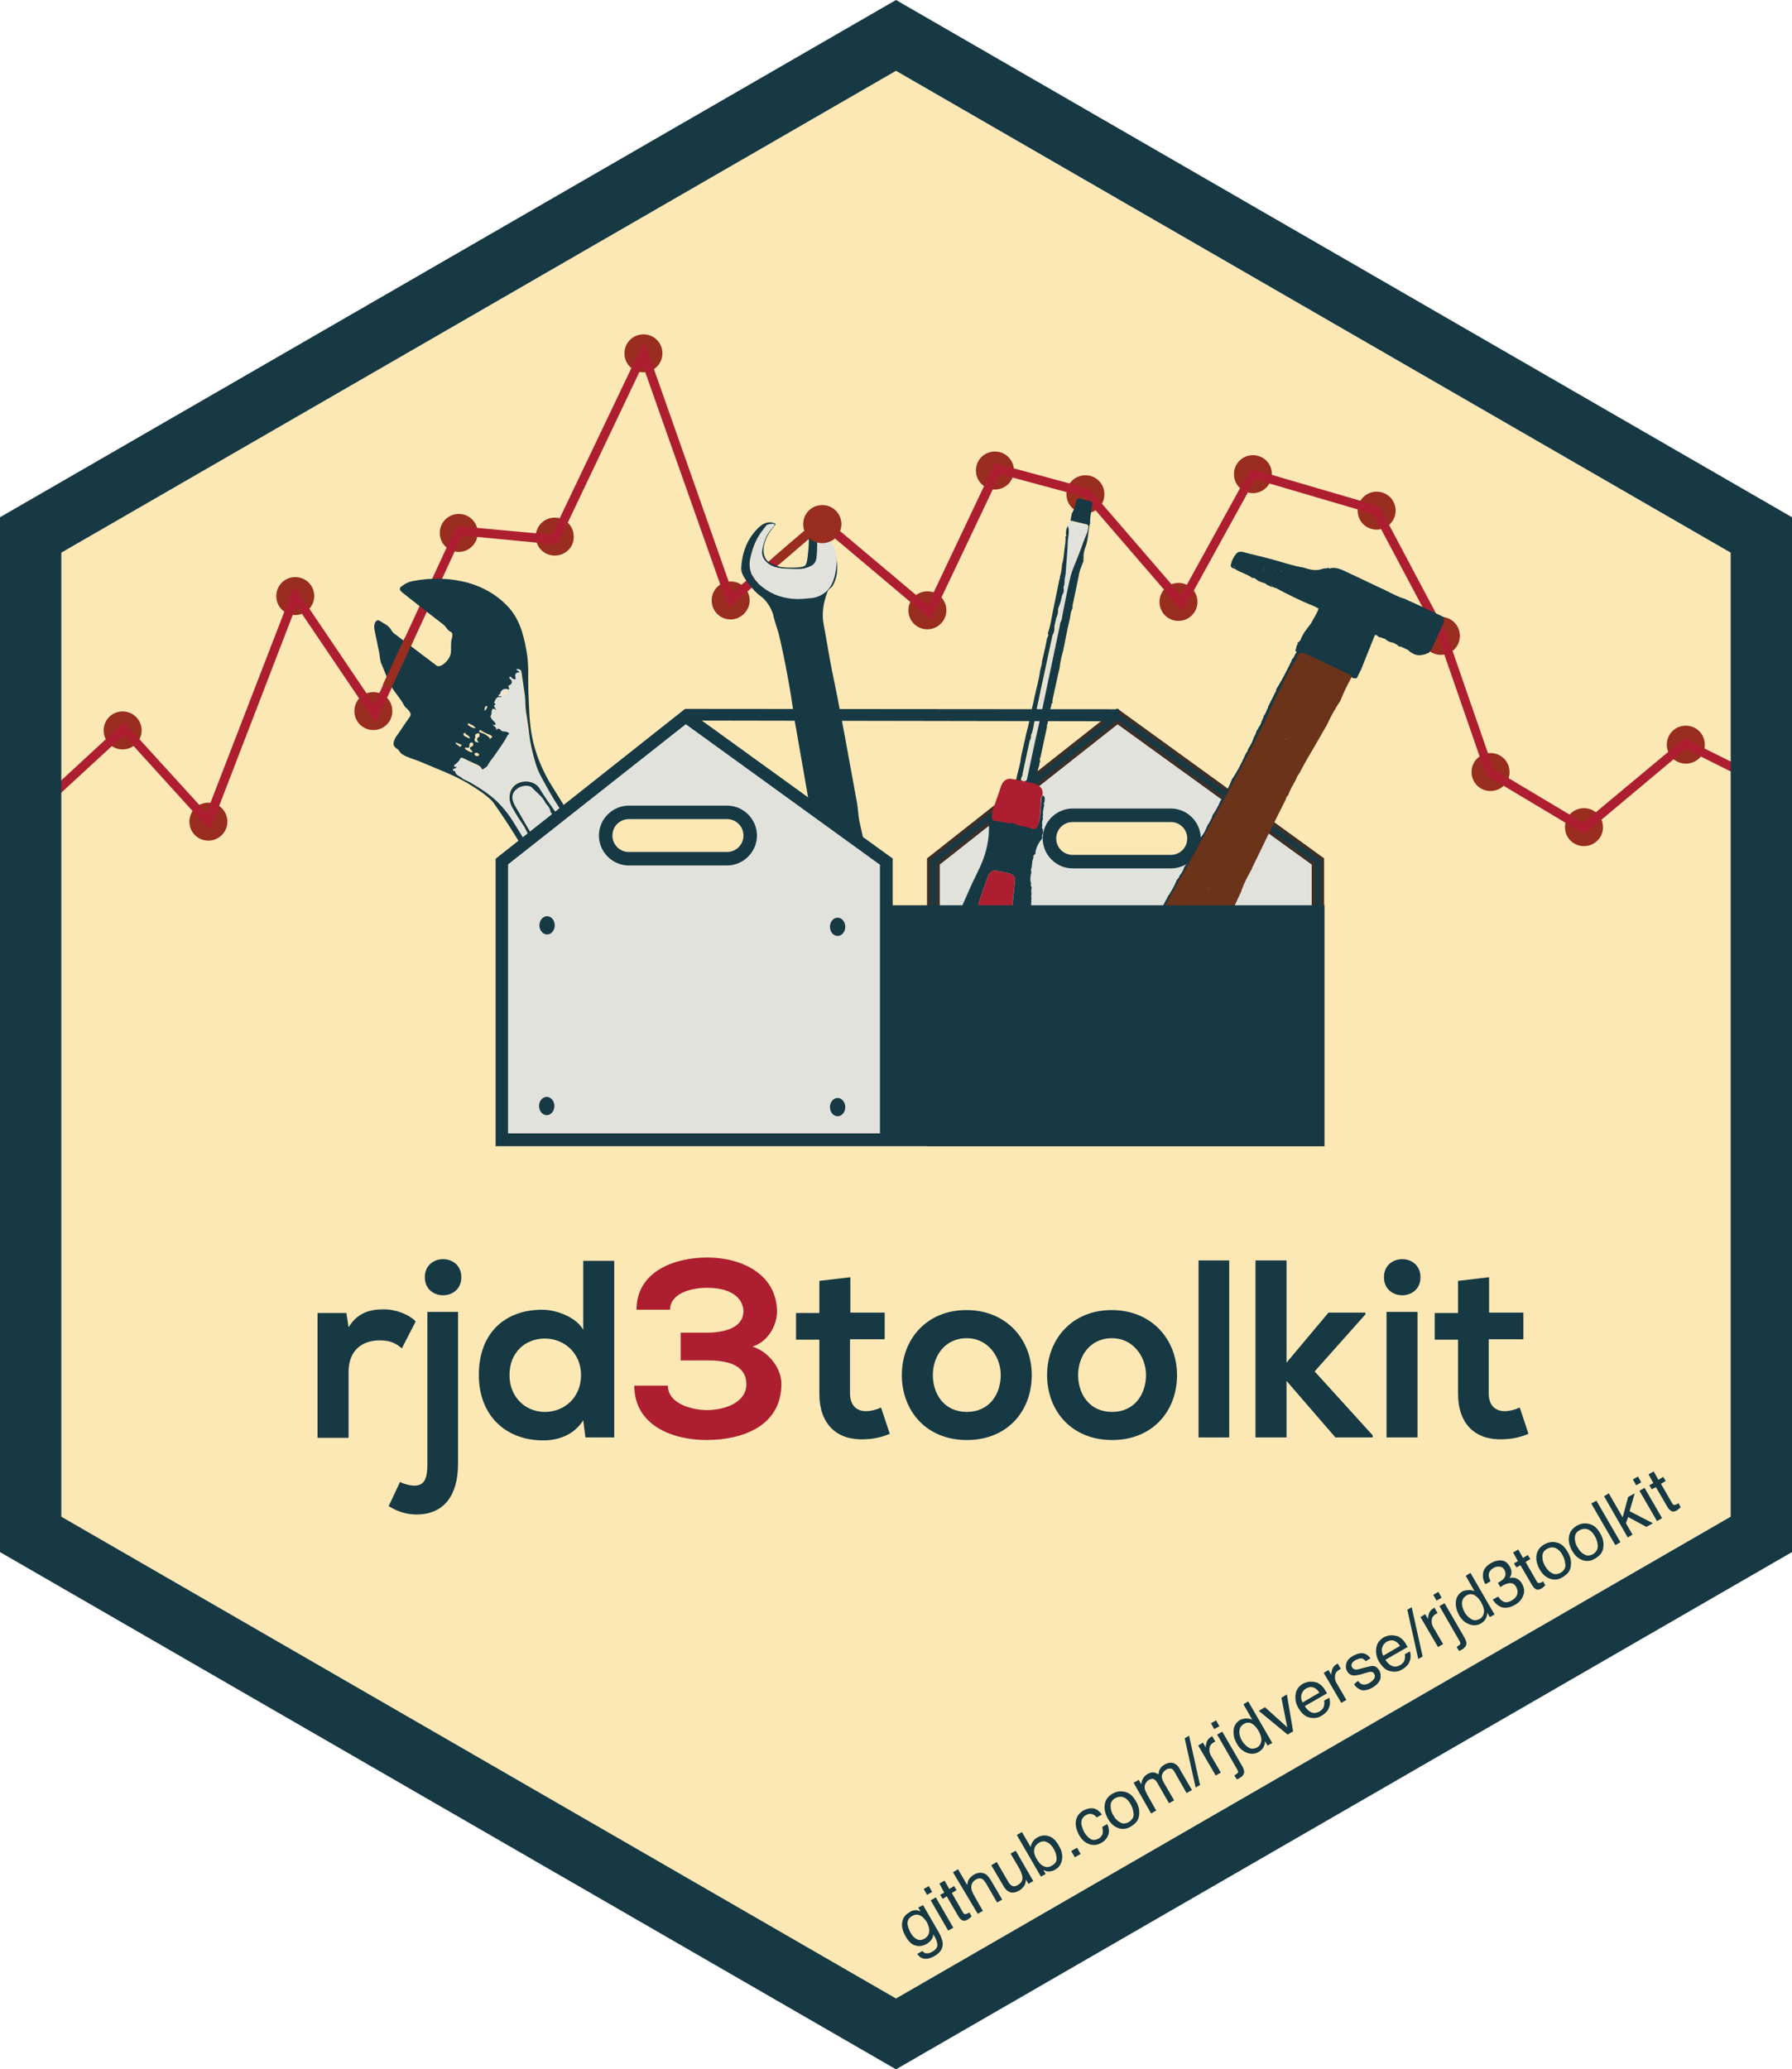 <?xml version="1.0" encoding="utf-8"?>
<!-- Generator: Adobe Illustrator 19.1.1, SVG Export Plug-In . SVG Version: 6.00 Build 0)  -->
<svg version="1.1" xmlns="http://www.w3.org/2000/svg" xmlns:xlink="http://www.w3.org/1999/xlink" x="0px" y="0px"
	 viewBox="0 0 491 566.9" style="enable-background:new 0 0 491 566.9;" xml:space="preserve">
<style type="text/css">
	.st0{fill:#FBE8B5;}
	.st1{fill:#173944;}
	.st2{fill:#AD1F30;}
	.st3{fill:#CDCCCC;}
	.st4{fill:#6B3319;}
	.st5{fill:#982D20;}
	.st6{fill:#E2E2DD;}
	.st7{fill:#173944;stroke:#3B3029;stroke-miterlimit:10;}
	.st8{display:none;}
	.st9{display:inline;}
	.st10{fill:#3B3029;}
	.st11{fill:#8D694A;}
	.st12{fill:#58595B;}
	.st13{fill:#ACB76A;}
	.st14{fill:#322E59;}
	.st15{fill:#F8E4A5;}
	.st16{fill:#B97B2B;}
	.st17{fill:#D5C4B2;}
	.st18{fill:#453E37;}
	.st19{fill:#FFFFFF;}
	.st20{fill:#D37A6E;}
</style>
<g id="Background">
	<polygon class="st0" points="245.5,547.6 16.8,415.5 16.8,151.4 245.5,19.4 474.2,151.4 474.2,415.5 	"/>
</g>
<g id="Curve">
	<g>
		<g>
			<g>
				<path class="st5" d="M37,200.1c0-1.9-1.5-3.4-3.4-3.4c-1.9,0-3.4,1.5-3.4,3.4c0,1.9,1.5,3.4,3.4,3.4
					C35.5,203.4,37,201.9,37,200.1"/>
				<path class="st5" d="M33.6,205.3c-2.9,0-5.2-2.3-5.2-5.2c0-2.9,2.3-5.2,5.2-5.2s5.2,2.3,5.2,5.2C38.8,203,36.5,205.3,33.6,205.3
					z M33.6,198.6c-0.8,0-1.5,0.7-1.5,1.5c0,0.8,0.7,1.5,1.5,1.5s1.5-0.7,1.5-1.5C35.1,199.3,34.4,198.6,33.6,198.6z"/>
			</g>
			<g>
				<path class="st5" d="M60.4,225.1c0-1.9-1.5-3.4-3.4-3.4s-3.4,1.5-3.4,3.4c0,1.9,1.5,3.4,3.4,3.4S60.4,227,60.4,225.1"/>
				<path class="st5" d="M57.1,230.3c-2.9,0-5.2-2.3-5.2-5.2c0-2.9,2.3-5.2,5.2-5.2c2.9,0,5.2,2.3,5.2,5.2
					C62.3,228,59.9,230.3,57.1,230.3z M57.1,223.6c-0.8,0-1.5,0.7-1.5,1.5c0,0.8,0.7,1.5,1.5,1.5c0.8,0,1.5-0.7,1.5-1.5
					C58.5,224.3,57.9,223.6,57.1,223.6z"/>
			</g>
			<g>
				<path class="st5" d="M84.3,163.2c0-1.9-1.5-3.4-3.4-3.4c-1.9,0-3.4,1.5-3.4,3.4c0,1.9,1.5,3.4,3.4,3.4
					C82.8,166.6,84.3,165.1,84.3,163.2"/>
				<path class="st5" d="M80.9,168.5c-2.9,0-5.2-2.3-5.2-5.2c0-2.9,2.3-5.2,5.2-5.2c2.9,0,5.2,2.3,5.2,5.2
					C86.1,166.1,83.8,168.5,80.9,168.5z M80.9,161.8c-0.8,0-1.5,0.7-1.5,1.5c0,0.8,0.7,1.5,1.5,1.5c0.8,0,1.5-0.7,1.5-1.5
					C82.4,162.4,81.7,161.8,80.9,161.8z"/>
			</g>
			<g>
				<path class="st5" d="M105.6,194.7c0-1.9-1.5-3.4-3.4-3.4c-1.9,0-3.4,1.5-3.4,3.4c0,1.9,1.5,3.4,3.4,3.4
					C104.1,198.1,105.6,196.6,105.6,194.7"/>
				<path class="st5" d="M102.3,200c-2.9,0-5.2-2.3-5.2-5.2s2.3-5.2,5.2-5.2c2.9,0,5.2,2.3,5.2,5.2S105.2,200,102.3,200z
					 M102.3,193.3c-0.8,0-1.5,0.7-1.5,1.5c0,0.8,0.7,1.5,1.5,1.5s1.5-0.7,1.5-1.5C103.8,193.9,103.1,193.3,102.3,193.3z"/>
			</g>
			<g>
				<path class="st5" d="M129.1,146c0-1.9-1.5-3.4-3.4-3.4c-1.9,0-3.4,1.5-3.4,3.4c0,1.9,1.5,3.4,3.4,3.4
					C127.6,149.3,129.1,147.8,129.1,146"/>
				<path class="st5" d="M125.7,151.2c-2.9,0-5.2-2.3-5.2-5.2c0-2.9,2.3-5.2,5.2-5.2c2.9,0,5.2,2.3,5.2,5.2
					C130.9,148.8,128.6,151.2,125.7,151.2z M125.7,144.5c-0.8,0-1.5,0.7-1.5,1.5c0,0.8,0.7,1.5,1.5,1.5c0.8,0,1.5-0.7,1.5-1.5
					C127.2,145.1,126.5,144.5,125.7,144.5z"/>
			</g>
			<g>
				<path class="st5" d="M155.4,147c0-1.9-1.5-3.4-3.4-3.4s-3.4,1.5-3.4,3.4c0,1.9,1.5,3.4,3.4,3.4S155.4,148.9,155.4,147"/>
				<path class="st5" d="M152,152.2c-2.9,0-5.2-2.3-5.2-5.2c0-2.9,2.3-5.2,5.2-5.2c2.9,0,5.2,2.3,5.2,5.2
					C157.3,149.9,154.9,152.2,152,152.2z M152,145.5c-0.8,0-1.5,0.7-1.5,1.5c0,0.8,0.7,1.5,1.5,1.5c0.8,0,1.5-0.7,1.5-1.5
					C153.5,146.2,152.9,145.5,152,145.5z"/>
			</g>
			<g>
				<path class="st5" d="M179.7,96.8c0-1.9-1.5-3.4-3.4-3.4c-1.9,0-3.4,1.5-3.4,3.4c0,1.9,1.5,3.4,3.4,3.4
					C178.2,100.1,179.7,98.6,179.7,96.8"/>
				<path class="st5" d="M176.3,102c-2.9,0-5.2-2.3-5.2-5.2c0-2.9,2.3-5.2,5.2-5.2c2.9,0,5.2,2.3,5.2,5.2
					C181.5,99.6,179.2,102,176.3,102z M176.3,95.3c-0.8,0-1.5,0.7-1.5,1.5s0.7,1.5,1.5,1.5c0.8,0,1.5-0.7,1.5-1.5
					S177.1,95.3,176.3,95.3z"/>
			</g>
			<g>
				<path class="st5" d="M203.5,164.4c0-1.9-1.5-3.4-3.4-3.4c-1.9,0-3.4,1.5-3.4,3.4s1.5,3.4,3.4,3.4
					C202,167.8,203.5,166.3,203.5,164.4"/>
				<path class="st5" d="M200.2,169.7c-2.9,0-5.2-2.3-5.2-5.2c0-2.9,2.3-5.2,5.2-5.2c2.9,0,5.2,2.3,5.2,5.2
					C205.4,167.3,203,169.7,200.2,169.7z M200.2,162.9c-0.8,0-1.5,0.7-1.5,1.5c0,0.8,0.7,1.5,1.5,1.5c0.8,0,1.5-0.7,1.5-1.5
					C201.7,163.6,201,162.9,200.2,162.9z"/>
			</g>
			<g>
				<path class="st5" d="M228.6,143.5c0-1.9-1.5-3.4-3.4-3.4c-1.9,0-3.4,1.5-3.4,3.4c0,1.9,1.5,3.4,3.4,3.4
					C227.1,146.9,228.6,145.4,228.6,143.5"/>
				<path class="st5" d="M225.3,148.8c-2.9,0-5.2-2.3-5.2-5.2s2.3-5.2,5.2-5.2s5.2,2.3,5.2,5.2S228.1,148.8,225.3,148.8z M225.3,142
					c-0.8,0-1.5,0.7-1.5,1.5c0,0.8,0.7,1.5,1.5,1.5c0.8,0,1.5-0.7,1.5-1.5C226.7,142.7,226.1,142,225.3,142z"/>
			</g>
			<g>
				<path class="st5" d="M257.4,167.2c0-1.9-1.5-3.4-3.4-3.4c-1.9,0-3.4,1.5-3.4,3.4c0,1.9,1.5,3.4,3.4,3.4
					C255.9,170.5,257.4,169,257.4,167.2"/>
				<path class="st5" d="M254.1,172.4c-2.9,0-5.2-2.3-5.2-5.2c0-2.9,2.3-5.2,5.2-5.2s5.2,2.3,5.2,5.2
					C259.3,170,257,172.4,254.1,172.4z M254.1,165.7c-0.8,0-1.5,0.7-1.5,1.5c0,0.8,0.7,1.5,1.5,1.5c0.8,0,1.5-0.7,1.5-1.5
					C255.6,166.3,254.9,165.7,254.1,165.7z"/>
			</g>
			<g>
				<path class="st5" d="M276,128.9c0-1.9-1.5-3.4-3.4-3.4c-1.9,0-3.4,1.5-3.4,3.4c0,1.9,1.5,3.4,3.4,3.4
					C274.5,132.2,276,130.7,276,128.9"/>
				<path class="st5" d="M272.6,134.1c-2.9,0-5.2-2.3-5.2-5.2c0-2.9,2.3-5.2,5.2-5.2c2.9,0,5.2,2.3,5.2,5.2
					C277.8,131.8,275.5,134.1,272.6,134.1z M272.6,127.4c-0.8,0-1.5,0.7-1.5,1.5c0,0.8,0.7,1.5,1.5,1.5c0.8,0,1.5-0.7,1.5-1.5
					C274.1,128.1,273.4,127.4,272.6,127.4z"/>
			</g>
			<g>
				<path class="st5" d="M346.6,129.9c0-1.9-1.5-3.4-3.4-3.4c-1.9,0-3.4,1.5-3.4,3.4c0,1.9,1.5,3.4,3.4,3.4
					C345.1,133.2,346.6,131.7,346.6,129.9"/>
				<path class="st5" d="M343.3,135.1c-2.9,0-5.2-2.3-5.2-5.2s2.3-5.2,5.2-5.2c2.9,0,5.2,2.3,5.2,5.2S346.1,135.1,343.3,135.1z
					 M343.3,128.4c-0.8,0-1.5,0.7-1.5,1.5c0,0.8,0.7,1.5,1.5,1.5s1.5-0.7,1.5-1.5C344.8,129,344.1,128.4,343.3,128.4z"/>
			</g>
			<g>
				<path class="st5" d="M380.6,139.9c0-1.9-1.5-3.4-3.4-3.4s-3.4,1.5-3.4,3.4c0,1.9,1.5,3.4,3.4,3.4S380.6,141.7,380.6,139.9"/>
				<path class="st5" d="M377.2,145.1c-2.9,0-5.2-2.3-5.2-5.2c0-2.9,2.3-5.2,5.2-5.2c2.9,0,5.2,2.3,5.2,5.2
					C382.4,142.7,380.1,145.1,377.2,145.1z M377.2,138.4c-0.8,0-1.5,0.7-1.5,1.5c0,0.8,0.7,1.5,1.5,1.5c0.8,0,1.5-0.7,1.5-1.5
					C378.7,139,378,138.4,377.2,138.4z"/>
			</g>
			<g>
				<path class="st5" d="M300.7,135.4c0-1.9-1.5-3.4-3.4-3.4c-1.9,0-3.4,1.5-3.4,3.4c0,1.9,1.5,3.4,3.4,3.4
					C299.2,138.8,300.7,137.3,300.7,135.4"/>
				<path class="st5" d="M297.4,140.6c-2.9,0-5.2-2.3-5.2-5.2c0-2.9,2.3-5.2,5.2-5.2c2.9,0,5.2,2.3,5.2,5.2
					C302.6,138.3,300.3,140.6,297.4,140.6z M297.4,133.9c-0.8,0-1.5,0.7-1.5,1.5c0,0.8,0.7,1.5,1.5,1.5c0.8,0,1.5-0.7,1.5-1.5
					C298.9,134.6,298.2,133.9,297.4,133.9z"/>
			</g>
			<g>
				<path class="st5" d="M326.3,164.8c0-1.9-1.5-3.4-3.4-3.4s-3.4,1.5-3.4,3.4c0,1.9,1.5,3.4,3.4,3.4S326.3,166.7,326.3,164.8"/>
				<path class="st5" d="M322.9,170.1c-2.9,0-5.2-2.3-5.2-5.2c0-2.9,2.3-5.2,5.2-5.2c2.9,0,5.2,2.3,5.2,5.2
					C328.1,167.7,325.8,170.1,322.9,170.1z M322.9,163.3c-0.8,0-1.5,0.7-1.5,1.5c0,0.8,0.7,1.5,1.5,1.5c0.8,0,1.5-0.7,1.5-1.5
					C324.4,164,323.7,163.3,322.9,163.3z"/>
			</g>
			<g>
				<path class="st5" d="M411.8,211.5c0-1.9-1.5-3.4-3.4-3.4c-1.9,0-3.4,1.5-3.4,3.4s1.5,3.4,3.4,3.4
					C410.3,214.8,411.8,213.3,411.8,211.5"/>
				<path class="st5" d="M408.4,216.7c-2.9,0-5.2-2.3-5.2-5.2c0-2.9,2.3-5.2,5.2-5.2c2.9,0,5.2,2.3,5.2,5.2
					C413.7,214.3,411.3,216.7,408.4,216.7z M408.4,210c-0.8,0-1.5,0.7-1.5,1.5c0,0.8,0.7,1.5,1.5,1.5s1.5-0.7,1.5-1.5
					C409.9,210.6,409.3,210,408.4,210z"/>
			</g>
			<g>
				<path class="st5" d="M398.2,174.2c0-1.9-1.5-3.4-3.4-3.4c-1.9,0-3.4,1.5-3.4,3.4c0,1.9,1.5,3.4,3.4,3.4
					C396.7,177.5,398.2,176,398.2,174.2"/>
				<path class="st5" d="M394.8,179.4c-2.9,0-5.2-2.3-5.2-5.2s2.3-5.2,5.2-5.2c2.9,0,5.2,2.3,5.2,5.2S397.7,179.4,394.8,179.4z
					 M394.8,172.7c-0.8,0-1.5,0.7-1.5,1.5c0,0.8,0.7,1.5,1.5,1.5c0.8,0,1.5-0.7,1.5-1.5C396.3,173.3,395.6,172.7,394.8,172.7z"/>
			</g>
			<g>
				<path class="st5" d="M465.3,204c0-1.9-1.5-3.4-3.4-3.4c-1.9,0-3.4,1.5-3.4,3.4s1.5,3.4,3.4,3.4
					C463.8,207.3,465.3,205.8,465.3,204"/>
				<path class="st5" d="M461.9,209.2c-2.9,0-5.2-2.3-5.2-5.2c0-2.9,2.3-5.2,5.2-5.2c2.9,0,5.2,2.3,5.2,5.2
					C467.2,206.9,464.8,209.2,461.9,209.2z M461.9,202.5c-0.8,0-1.5,0.7-1.5,1.5c0,0.8,0.7,1.5,1.5,1.5c0.8,0,1.5-0.7,1.5-1.5
					C463.4,203.2,462.8,202.5,461.9,202.5z"/>
			</g>
			<g>
				<path class="st5" d="M437.4,226.6c0-1.9-1.5-3.4-3.4-3.4s-3.4,1.5-3.4,3.4s1.5,3.4,3.4,3.4S437.4,228.4,437.4,226.6"/>
				<path class="st5" d="M434,231.8c-2.9,0-5.2-2.3-5.2-5.2c0-2.9,2.3-5.2,5.2-5.2c2.9,0,5.2,2.3,5.2,5.2
					C439.3,229.4,436.9,231.8,434,231.8z M434,225.1c-0.8,0-1.5,0.7-1.5,1.5c0,0.8,0.7,1.5,1.5,1.5c0.8,0,1.5-0.7,1.5-1.5
					C435.5,225.7,434.9,225.1,434,225.1z"/>
			</g>
		</g>
	</g>
	<polygon class="st2" points="434.1,228.5 407.2,212.4 394,174.3 376.2,140.8 343.9,131.3 324,167.4 297,136.1 274,129.9 
		255.1,169.7 225.2,144.5 199.6,166.5 176.1,100 152.7,149.2 126.6,146.7 102.9,198 81.2,165.9 57.5,227.4 33.9,201.4 12.4,221.2 
		10.7,219.4 34,197.9 56.6,222.7 80.6,160.6 102.5,193 125.1,144.1 151.2,146.5 176.5,93.5 200.7,162.3 225.2,141.3 254.2,165.7 
		272.6,126.9 298.4,133.9 323.6,163.1 342.7,128.4 377.9,138.7 396.3,173.4 409.2,210.7 433.8,225.4 461.5,202.3 483.8,213.4 
		482.7,215.6 461.9,205.2 	"/>
</g>
<g id="Toolbox">
	<path class="st6" d="M306.1,196.3c-16.8,13.3-33.6,26.5-50.4,39.8v76.2h105.3c0-25.4,0-50.8,0-76.2
		C342.8,222.8,324.5,209.5,306.1,196.3z M320.5,235.7h-26.9c-3.5,0-6.4-2.9-6.4-6.4c0-3.5,2.9-6.4,6.4-6.4h26.9
		c3.5,0,6.4,2.9,6.4,6.4C326.9,232.9,324,235.7,320.5,235.7z"/>
	<g>
		<g>
			<path class="st1" d="M320.8,237.9h-26.9c-4.5,0-8.2-3.7-8.2-8.2c0-4.5,3.7-8.2,8.2-8.2h26.9c4.5,0,8.2,3.7,8.2,8.2
				C329.1,234.2,325.4,237.9,320.8,237.9z M293.9,225.2c-2.5,0-4.5,2-4.5,4.5c0,2.5,2,4.5,4.5,4.5h26.9c2.5,0,4.5-2,4.5-4.5
				c0-2.5-2-4.5-4.5-4.5H293.9z"/>
			<path class="st7" d="M362.3,313.5H254.5v-78.1l51.6-40.7l56.2,40.7V313.5z M257,311h102.9v-74.4l-53.7-38.8L257,236.6V311z"/>
		</g>
	</g>
	<g>
		<g>
			<g>
				<g>
					<g>
						<path class="st1" d="M136,193C136,193,136,193,136,193C136,193,136,193,136,193L136,193z"/>
						<path class="st1" d="M109,205.3c0.5,0.4,0.6,1,1.3,1.4c1.7,1,3.6,1.4,5.4,2.2c4.2,1.8,8.6,3.4,12.5,5.7
							c2.3,1.4,4.5,2.8,6.4,4.6c0.8,0.8,1.3,1.8,2,2.7c2.2,3.2,4.3,6.5,6.3,9.8c3.4,5.6,6.8,11.1,10.2,16.7
							c4.5,7.4,9,14.8,13.6,22.2c3.4,5.5,6.8,11,10.2,16.4c2.4,3.8,4.6,7.8,7.1,11.6c1.2,1.8,2.5,3.6,4.6,4.6
							c3.4,1.6,7.3,0.9,10.1-1.6c2-1.8,2.7-4,2.9-6.5c0-0.8-0.2-1.5-0.6-2.2c-1.4-2.2-2.7-4.5-4.1-6.8c-1.4-2.2-2.6-4.6-4.2-6.7
							c-4-5.4-7.3-11.1-11-16.7c-2.1-3.3-4.3-6.6-6.4-9.9c-1.8-2.9-3.8-5.7-5.7-8.6c-2.8-4.1-5.4-8.4-8.1-12.5
							c-3.9-6-7.6-12.1-11.1-17.7c-2.3-4.1-3.8-8-4.6-12.1c-0.8-3.9-0.8-7.9-1-11.9c-0.2-4,0.2-8.1-0.6-12c-0.8-4.4-2-8.8-5.3-12.1
							c-2.9-3-6.4-5-10.5-6.2c-5.1-1.4-10.2-1.5-15.4-0.5c-1,0.2-2,0.7-2.8,1.3c-0.9,0.6-0.8,1.1,0,1.8c3.8,3,7.6,6,11.4,8.9
							c0.7,0.6,1,1.5,1.9,1.9c0.6,0.2,0.5,1.3,0.3,1.8c-0.4,1.4-0.1,2.8-0.3,4.1c-0.2,1.4-1.9,3.4-3.3,3.5c-0.4,0.1-0.9-0.4-1.3-0.7
							c-3.6-2.7-7.1-5.4-10.7-8.1c-0.4-0.3-0.8-0.7-1-1.1c-0.7-1.3-2.1-1.8-3.3-2.6c-0.4-0.2-0.8,0-1.1,0.5
							c-0.4,0.8-0.3,1.6-0.1,2.5c0.4,1.9,0.8,3.9,1.2,5.8c0.2,1.1,0.2,2.3,0.7,3.3c0.9,2,1.5,4,2.6,5.9c1,1.8,2.5,3.3,3.5,5.2
							c0.3,0.7,1.2,1.1,1.6,1.9c0.3,0.5,0.3,0.9-0.1,1.4c-1.3,1.8-2.5,3.7-3.8,5.5C107.5,203.8,107.6,204.4,109,205.3z M172.1,276.8
							c-0.1-0.3-0.1-0.8,0.4-0.9c0.3-0.1,0.7-0.3,0.9,0.1c0.2,0.4,0,0.7-0.5,0.8C172.7,277,172.3,277.1,172.1,276.8z M173.1,277.6
							c0.1-0.2,0-0.4,0.2-0.4c0.3-0.1,0.5,0.1,0.6,0.3c0.3,0.5,0.9,0.9,0.9,1.5c0,0.8,0.4,1.2,1.2,1.6c-1.1,0.5-1.3-0.2-1.5-0.8
							c-0.2-0.7-0.3-1.3-1.1-1.6C173.1,278.1,173,277.9,173.1,277.6z M177.4,283.1c0.1,0.1,0.2,0.3,0,0.4c-0.2,0.2-0.3-0.1-0.5-0.1
							c-0.1-0.1-0.1-0.3,0.1-0.3C177.2,283,177.3,282.9,177.4,283.1z M176.2,283c0.1-0.1,0.2-0.2,0.3-0.3c0.1-0.1,0.3-0.1,0.3,0.1
							c0.1,0.2-0.1,0.3-0.2,0.4C176.4,283.2,176.3,283.2,176.2,283z M178.7,286.5c-0.6-0.3-0.4-1.1-1-1.4c-0.2-0.1-0.3-0.3-0.4-0.4
							c-0.4-0.4-0.1-0.5,0.2-0.7c0.4-0.3,0.4-0.1,0.5,0.2c0.4,0.7,0.6,1.6,1.3,2c0.1,0.3,0.3,0.6,0.1,0.8c-0.1,0.2-0.4,0.2-0.7,0.2
							c0-0.2,0-0.3,0-0.5C178.8,286.6,178.8,286.5,178.7,286.5z M182.5,292.1c-0.1,0.2-0.3,0.1-0.3,0.1c-0.5-0.3,0.1-0.7,0-1
							C182.4,291.4,182.8,291.6,182.5,292.1z M174.9,276.5c-0.6-0.5-0.7-1.3-1.2-2c-0.5-0.7-0.8-1.8-1.3-2.4
							c-1.5-1.6-2.1-3.8-3.4-5.5c-1.3-1.8-2.4-3.8-3.5-5.8c-0.9-1.6-2-3.2-3-4.8c-1.9-3-3.8-6.1-5.6-9.2c-2.1-3.6-4.4-7.1-6.5-10.6
							c-2.7-4.4-5.5-8.8-8-13.3c-0.4-0.8-1-1.6-1.4-2.4c-0.7-1.5-0.6-3,1-4.1c1.1-0.8,3.1-1.1,4-0.2c1.2,1.3,2.7,2.3,3.5,3.9
							c0.4,0.7,1.2,1.2,1.3,2.1c0.1,0.5,0.3,0.7,0.5,1c0.9,1.2,1.8,2.5,2.6,3.8c1.1,1.7,2,3.4,3.2,5c1,1.3,1.7,2.7,2.6,4
							c1.5,2.2,2.9,4.5,4.3,6.7c1.8,2.9,3.6,5.7,5.4,8.5c3.2,4.9,6.4,9.8,9.6,14.7c0.1,0.1,0.1,0.3,0.1,0.4c0,0.1-0.1,0.3-0.2,0.4
							c0.2,0,0.3,0.1,0.4,0.3c0,0.3,0.2,0.6,0.4,0.8c1.2,1.3,2.3,2.7,3.1,4.2c0.2,0.3,1,1.3-0.4,1.4c-0.1,0-0.2,0.2-0.1,0.2
							c0.1,0.1,0.2,0.2,0.3,0.2c0.3,0.1,0.5-0.2,0.7-0.4c0.1-0.1,0.2-0.2,0.4,0c0.1,0.1,0.1,0.2,0.1,0.3c-0.1,0.5-1.9,1.3-2.3,1.1
							c-0.2-0.1-0.1-0.6-0.5-0.3c-0.3,0.3,0.2,0.8-0.2,1.2c-0.1,0.2,0.3,0.1,0.4,0.1c0.2,0,0.5,0.1,0.6,0.3c0.1,0.3,0,0.5-0.2,0.8
							c-0.2,0.2-0.9,0.2-0.6,0.7c0.1,0.2,0.6,0.2,0.9,0.3c0.2,0,0.3,0.1,0.5,0.1c0.6-0.1,1,0.3,1.1,0.7c0.1,0.5-0.6,0.4-0.9,0.5
							c-0.2,0-0.3,0-0.3,0.3c0,0.2,0,0.4,0.2,0.5c0.2,0.1,0.4,0.1,0.4-0.1c0.1-0.9,1-0.6,1.5-0.9c1.4,1.6,0.4,3.2,0.2,4.9
							c-0.4-0.2-0.7-0.4-1.1-0.6c-0.5,0.5,0.2,0.9,0.1,1.3c0.3,0,0.7-0.1,0.9,0.3c0,0,0.3-0.3,0.3-0.5c0.2-0.5,0.5-0.9,1.3-0.8
							c-0.2,0.3-0.6,0.8,0,1c1.1,0.4,0.3,1,0.1,1.3c-0.8,0.9-0.9,1-0.3,1.7c-0.1,0-0.2,0-0.3,0c-0.3,0-0.6-0.2-0.8,0.1
							c0,0.1,0,0.2,0,0.3c0.3-0.2,0.7,0.5,1.1-0.1c0,0,0-0.1,0.1-0.1c0.6-0.3,1.1-0.3,1.6,0.1c0.2,0.1,0.2,0.4,0.1,0.4
							c-0.6,0.1-0.7,1-1.5,1c-0.9,0.1-0.8-1-1.5-0.9c0.1,0.2,0.1,0.3,0.2,0.4c-1,0.3-0.5,1.2-0.7,1.8c-0.1,0.3-0.3,0.6-0.5,0.5
							c-0.4-0.2-0.1-0.4,0-0.7c0.2-0.3,0.2-0.7-0.1-1c-0.4-0.4-0.4,0.2-0.6,0.2c-0.2,0.1-0.5,0-0.4-0.3c0.1-0.5-0.3-0.6-0.5-0.8
							c-0.4-0.4-0.8-1.1-0.8-1.3c0.2-1.1-1-1.4-1.2-2.3c0.1-0.3,0.4,0.1,0.6-0.2c-0.6,0.1-0.4-0.9-1.1-0.7c-0.3-0.5-0.5-1.2-0.9-1.5
							c-0.8-0.7-1.2-1.5-1.5-2.4c-0.2-0.6-0.3-1.1-1-1.3c-0.5-0.2-0.8-0.7-0.9-1.2C175.2,277,175.2,276.8,174.9,276.5z M186.9,290.1
							c0.3,1.3,1,1,1.5,0.7c0.7-0.4,1.3-0.8,1.8-1.5c0.2-0.3,0.5-0.3,0.8-0.1c0.2,0.1,0.5,0.1,0.5,0.3c0,0.4-0.4,0.3-0.6,0.5
							c-1,0.7-2.3,0.9-3,2.1c0,0.1-0.2,0-0.3,0.1C187.6,291.5,186.5,291.3,186.9,290.1z M183.8,277.6c0.2-0.2,0.5-0.4,0.7-0.3
							c0.3,0.2,0.5,0.6,0.8,1c-0.4,0.1-0.7,0.2-1,0.3C184.4,278.1,183.5,278.2,183.8,277.6z M183.8,276.4c0.2-0.1,0.3-0.5,0.7-0.3
							l0,0c0.4,0.4,0,0.6-0.2,0.9c-0.1,0.3-0.5,0.2-0.8,0.1c-0.1,0-0.2-0.2-0.2-0.3C183.2,276.5,183.5,276.5,183.8,276.4z
							 M182.9,275.1c0.2,0,0.5-0.3,0.6,0c0.1,0.1-0.1,0.4-0.2,0.6c-0.3,0.3-0.4,0-0.6-0.2C182.6,275.3,182.7,275.1,182.9,275.1z
							 M184.4,276c0.1-0.1,0.2-0.1,0.2,0c-0.1,0-0.1,0.1-0.2,0.1C184.4,276,184.3,276,184.4,276z M185.1,278.8c0,0.1,0,0.1-0.1,0.1
							c0,0,0,0,0-0.1C185,278.7,185.1,278.7,185.1,278.8C185.1,278.7,185.1,278.7,185.1,278.8z M186.5,281.5c0.3,0,0.7-0.1,0.9,0.2
							c0.1,0.1,0.1,0.4-0.3,0.5c-0.3-0.1-0.7,0.4-0.9,0C185.9,281.9,186.3,281.5,186.5,281.5z M187.7,283.1c-0.5-0.6,0.4-1,0.1-1.5
							c0.2-0.1,0.6-0.2,0.6-0.1c0.1,0.4,0.5,0,0.5,0.2c0,0.2-0.1,0.4-0.3,0.4C188,282.1,188,282.8,187.7,283.1z M193.1,288.9
							c0.3-0.2,0.6-0.3,0.7,0c0.1,0.4-0.2,0.5-0.6,0.5c-0.5,0-0.9,0.2-1.5,0.2C191.9,288.7,192.7,289.2,193.1,288.9z M190.4,286.1
							c0.9-0.7,0.9-0.7,1.4-0.2C191.4,286,191,286.1,190.4,286.1z M189.7,283.5c-0.3,0-0.7,0.2-0.9-0.1c-0.2-0.3-0.1-0.6,0.2-0.9
							c0.5-0.4,0.6,0.5,1,0.2C190,283.1,189.8,283.3,189.7,283.5z M185.8,275.7c-0.8,0.5,0.1,0.7,0.2,1c-0.7-0.1-1.2-0.2-1.4-0.8
							c0.4-0.7,0-1-0.6-1.2c-0.2-0.1-0.4-0.2-0.4-0.4c0-0.1,0.1-0.2,0.1-0.3c0.2-0.1,0.4,0.1,0.5,0.2c0.3,0.3,0.7,0.6,0.9,0.9
							C185.4,275.5,185.9,275.7,185.8,275.7z M185.3,291.7c-0.3-0.1-0.4,0.3-0.7,0.6c0-0.5,0.2-1,0-1.4l0,0l0,0.1
							c0.1-0.1,0.3-0.2,0.3-0.2c0.3,0.3,0.9-0.7,1.1,0.3C186.2,291.9,185.9,291.8,185.3,291.7z M185.8,293.9c-0.5-0.2-0.7-0.5-0.5-1
							c0.4,0.1,0.4,0.8,1,0.6C186.5,293.4,186.2,294,185.8,293.9z M179.5,283.9c0-0.1,0-0.1,0.1-0.1
							C179.7,283.9,179.7,283.9,179.5,283.9C179.5,284,179.5,284,179.5,283.9z M192.2,302.8c-1.2,0-2.6-0.6-3.2-1.9
							c0.8,1,2.1,1.1,3.1,1.1c2.3,0.1,4.4-0.7,5.8-2.8c0.3-0.5,0.3-0.5,0.9-0.6C197.6,301.6,195.2,302.8,192.2,302.8z M196.1,293.4
							c0.4,2.5-0.1,3.7-2.3,4.9c-1.3,0.7-1.8,0.7-3.8,0.5c-1.7-0.2-2.1-1.3-1.8-2.6c0.6-2.6,3.8-4.7,6.8-4
							C195.6,292.3,196,292.7,196.1,293.4z M194.9,290c-0.4,0.5-0.7,1-1.6,0.9c-1.4-0.2-2.4,1.2-3.7,1.4c-0.1,0-0.2,0.2-0.2,0.2
							c0.2,1-0.8,0.9-1.2,1.3c-0.2,0.2-0.6,0.3-0.6,0.4c0,1.4-1.3,0.8-1.9,1.3c-0.2,0.2-0.3-0.1-0.4-0.3c-0.1-0.4,0.2-0.3,0.3-0.3
							c0.7-0.3,1.4-0.7,1.8-1.4c0.7-1.1,1.8-1.8,3-2.6c1.2-0.5,2.8-0.7,4.1-1.5c0.3-0.2,0.5,0.1,0.6,0.2
							C195.4,289.8,195.1,289.9,194.9,290z M193.1,283.2c0.4,0.5,0.5,0.7,0.7,0.9c0.3,0.4-0.2,1.1-0.7,0.7
							C192.7,284.4,193.2,283.9,193.1,283.2z M192,282c0,0,0,0.1,0,0.2c-0.1,0-0.1,0-0.2,0c0-0.1,0-0.1,0-0.2
							C191.9,282,192,282,192,282z M189.5,277.7c0.1,0.4,0.4,0.9,0,1.3c-0.6,0.1-0.1-0.6-0.6-0.7c-0.5-0.1-0.2-0.4,0-0.6
							C189.1,277.5,189.4,277.3,189.5,277.7z M184.5,269.7c0.2,0.2,0.2,0.6,0,0.8c-0.3,0.2-0.7-0.1-0.7-0.2
							c-0.3-0.9-1.3-1.3-1.7-2.3c-0.5-0.6-0.7-1.7-1.6-2.3c-0.5-0.4-0.6-1-0.8-1.5c-0.2-0.3,0-0.5,0.3-0.6c0.3-0.1,0.3,0.2,0.4,0.3
							c0.7,0.5,0.9,1.5,1.4,1.9C183,266.8,183.4,268.5,184.5,269.7z M133.2,193.4c0.1,0,0.3,0.1,0.3,0.2c0,0.4-0.3,0.8-0.8,1.2
							C132.9,194.1,132.7,193.7,133.2,193.4z M134.5,196.4C134.5,196.5,134.5,196.5,134.5,196.4c-0.1,0-0.1,0-0.1,0
							C134.4,196.4,134.5,196.4,134.5,196.4z M135.2,198.8c-0.1-0.1-0.1-0.2-0.2-0.3c0.1,0,0.1,0,0.2,0
							C135.4,198.6,135.3,198.7,135.2,198.8z M131.3,200.2c0.1-0.3,0.3-0.2,0.5-0.1c0.8,0.6,1.7,0.9,2.6,1.3
							c0.2,0.1,0.8,0.5,0.1,0.8c-0.2,0.1-0.2,0.4-0.3,0.6c0.2-0.5-0.1-0.7-0.4-1c-0.6-0.5-1.3-0.9-2.1-1.1
							C131.3,200.6,131.3,200.4,131.3,200.2z M128.2,198.3c0.1-0.1,0.2-0.2,0.3-0.1c0.6,0.4,1.4,0.5,1.8,1.3c-0.9,0-1.5-0.5-2.1-0.9
							C128.2,198.5,128.2,198.4,128.2,198.3z M130.2,202.1c0.1-0.2,0-0.4,0-0.6c0-0.4,0.4-0.5,0.7-0.6c0.1,0,0.3-0.2,0.4,0.1
							c0.1,0.3,0.2,0.7-0.1,0.9c-0.9,0.5-0.4,1,0,1.5C130,203.3,129.8,202.9,130.2,202.1z M127.1,200.9c0.1-0.1,0.2-0.1,0.3-0.2
							c0.2,0.8,1.2,0.6,1.4,1.6c-0.7-0.1-1.2-0.5-1.7-0.8C127,201.3,126.9,201.1,127.1,200.9z M127.4,205.1c0-0.3,0.2-0.4,0.4-0.3
							c0.6,0.2,0.9,0,0.8-0.7c0-0.3,0.2-0.7,0.6-0.7c0.2,0,0.3,0.1,0.4,0.2c0.2,0.4,0,0.8-0.3,0.9c-0.9,0.3-0.5,0.7-0.1,1.1
							c0.2,0.2,0.4,0.3,0.1,0.5C129,206.2,127.4,205.3,127.4,205.1z M131.2,206.6c0.1,0.2,0.1,0.3-0.2,0.5c-0.3,0.1-0.7,0-0.9-0.3
							c-0.1-0.1-0.1-0.4,0-0.5C130.6,206.2,131,206.2,131.2,206.6z M124.8,203.4c0.5,0.2,0.9,0.3,1.3,0.5c0.1,0.1,0.5,0.1,0.3,0.4
							c-0.1,0.2-0.4,0.4-0.5,0.2C125.6,204.1,124.9,204.1,124.8,203.4z M124.4,210.8c0-0.2,0.2-0.2,0.4-0.3c0.3,0,0.5-0.2,0.6-0.6
							c-0.3,0-0.6,0.3-0.7-0.1c0-0.1,0-0.2,0.1-0.3c0.6-0.6,1.3-1,1.6-1.8c0.1-0.3,0.3-0.1,0.5,0c1,0.5,2.1,1,3.2,1.5
							c0.7,0.3,1.5,0.6,1.9,1.4c0.1,0.2,0.3,0.4,0.5,0.2c0.4-0.5,1.1-0.6,1.4-1.2c0.5-0.9,1.1-1.7,1.8-2.6c1.3-1.8,2.6-3.7,3.7-5.7
							c0.1-0.2,0.6-0.3,0.3-0.6c-0.3-0.2-0.7-0.4-1.1-0.4c-0.6,0-0.8,0-1.1-0.4c-0.5-0.6-1-0.6-1.4,0.1c0.3-0.7-0.2-1-0.7-1.3l0,0
							c0.3-0.2,1-0.2,0.3-0.9c-0.4-0.4-0.9-0.8-1-1.5c0.4-0.6,0-1.5,0.7-2.1c0.3,0,0.5,0.7,0.9,0.2c-0.5,0-0.2-0.5-0.5-0.7
							c-0.5-0.4,0.4-0.4,0.3-0.8c-0.3,0-0.6-0.2-0.5-0.4c0.4-0.7,0.5-1.7,1.7-1.4c0.2,0,0.2-0.2,0.3-0.3c-0.3-0.4-0.7,0.3-0.9-0.2
							c0.1-0.3,0.5-0.2,0.6-0.7c0-0.5,0.7-1.1,1.5-1.1c0.3,0,1.4,0.7,0.7-0.6c-0.1-0.2,0.1-0.3,0.3-0.4c0.9-0.5,0.8-1,0.2-1.7
							c-0.2-0.2-0.3-0.5-0.1-0.6c0.3-0.2,0.2,0.2,0.3,0.3c0.3,0.2,0.7,0.3,1.1,0.5c0.1-0.2,0.2-0.4,0.2-0.5c-0.4-1,0-1.4,1-1.5
							c-0.1-0.6-0.8-0.4-0.8-0.9c1.1,0,1.1,0,1.3,1.5c0.3,1.8,0.5,3.7,0.8,5.5c0.2,1.5,0.1,3,0.3,4.4c0.3,2.1,0.7,4.2,0.9,6.3
							c0.3,2.8,1,5.5,1.8,8.2c0.7,2.4,2.1,4.6,3.3,6.8c2.5,4.6,5.7,8.9,8.5,13.4c1.1,1.9,2.8,3.4,3.6,5.5c0,0.1,0.1,0.1,0.1,0.1
							c0.6,0.4,1,1,1.5,1.6c0.7,0.9,1,1.9,1.6,2.9c1.2,2,2.4,3.9,3.7,5.8c1.7,2.5,3,5.3,4.9,7.6c0.4,0.5,0.4,1.5,0.9,1.8
							c0.9,0.7,1.2,1.8,1.9,2.7c0.8,1.2,1.4,2.6,2.6,3.6c0.2,0.2,0.5,0.8,0.2,1.3c-0.2,0.3-0.5,0.2-0.8,0.2
							c-0.5-0.1-0.2-0.5-0.4-0.8c-1.7-1.6-2.5-3.8-3.9-5.6c-2-2.7-3.7-5.7-5.6-8.5c-1.2-1.8-2.2-3.7-3.5-5.4
							c-1.6-2.2-3.1-4.6-4.6-6.9c-2.2-3.4-4.5-6.6-6.6-10.1c-1.9-3.1-4.2-6-6.1-9.1c-0.9-1.5-2.7-2.2-4.3-2.1c-3.9,0.3-5.1,4-3.5,7
							c0.9,1.7,2,3.4,3.1,5c0.7,1,1,2.2,1.8,3.2c0.8,0.9,1.3,2,1.9,3c0.6,1.1,1.1,2.3,1.9,3.4c0.3,0.3,0.6,0.6,0.8,1.1
							c0.9,2.1,2.3,3.9,3.5,5.9c1.2,2,2.3,4,3.5,6c1.5,2.6,3.2,5,4.6,7.6c1.6,2.9,3.5,5.8,5.2,8.7c0.3,0.5,0.8,0.8,1,1.3
							c0.6,1.6,1.6,3,2.5,4.5c0.1,0.1,0.2,0.2,0.2,0.4c0.1,0.7,0.2,1.5,1,1.9c0.2,0.1,0.7,0.8,0.4,1.1c-0.4,0.5-0.7-0.1-1-0.4
							c-1.2-1.2-1.9-2.7-2.9-4c-0.9-1.1-0.6-3-2.3-3.7c-0.1,0-0.1-0.2-0.1-0.3c0.1-0.7-0.5-1.1-0.8-1.6c-0.8-1.3-1.6-2.5-2.5-3.7
							c-1.4-1.9-2.2-4.2-3.5-6.2c-0.8-1.2-1.7-2.3-2.3-3.7c-0.9-1.9-2.4-3.6-3.4-5.4c-1.6-3-3.3-5.8-5.1-8.7
							c-2.3-3.7-4.5-7.4-6.8-11c-1.4-2.3-3.1-4.4-5-6.2c-2-2-4.5-3.5-7-4.9c-0.8-0.5-1.8-0.7-2.4-1.3c-0.6-0.5-1.7-0.7-1.7-1.8
							c0,0-0.1,0-0.2,0C124.5,211.2,124.4,211.1,124.4,210.8z"/>
					</g>
				</g>
				<path class="st6" d="M135.2,198.8c0.5,0.4,1.1,0.7,0.5,1.5c0.4-0.8,0.9-0.9,1.5-0.3c0.4,0.4,0.5,0.4,1.1,0.4
					c0.4,0,0.8,0.2,1.1,0.4c0.3,0.3-0.2,0.4-0.3,0.6c-1,2-2.4,3.8-3.7,5.7c-0.6,0.8-1.3,1.7-1.8,2.6c-0.3,0.6-1,0.7-1.4,1.2
					c-0.2,0.2-0.4,0-0.5-0.2c-0.4-0.8-1.2-1.1-1.9-1.4c-1.1-0.5-2.1-1-3.2-1.5c-0.2-0.1-0.4-0.3-0.5,0c-0.3,0.8-1,1.3-1.6,1.8
					c-0.1,0.1-0.1,0.2-0.1,0.3c0.2,0.3,0.5,0.1,0.7,0.1c-0.1,0.4-0.3,0.5-0.6,0.6c-0.2,0-0.4,0-0.4,0.3c0,0.2,0.1,0.4,0.4,0.3
					c0.1,0,0.2,0,0.2,0c0,1.1,1.1,1.3,1.7,1.8c0.7,0.6,1.6,0.9,2.4,1.3c2.5,1.5,4.9,3,7,4.9c1.9,1.8,3.6,3.9,5,6.2
					c2.3,3.7,4.5,7.4,6.8,11c1.8,2.9,3.5,5.7,5.1,8.7c1,1.9,2.5,3.5,3.4,5.4c0.6,1.3,1.5,2.5,2.3,3.7c1.3,2,2.2,4.2,3.5,6.2
					c0.9,1.2,1.7,2.5,2.5,3.7c0.3,0.5,0.9,0.9,0.8,1.6c0,0.1,0.1,0.2,0.1,0.3c1.6,0.7,1.3,2.6,2.3,3.7c1.1,1.3,1.8,2.8,2.9,4
					c0.3,0.3,0.6,0.9,1,0.4c0.3-0.3-0.2-0.9-0.4-1.1c-0.8-0.4-0.9-1.2-1-1.9c0-0.2-0.2-0.3-0.2-0.4c-0.9-1.4-1.9-2.9-2.5-4.5
					c-0.2-0.5-0.7-0.8-1-1.3c-1.7-2.9-3.6-5.7-5.2-8.7c-1.5-2.6-3.1-5.1-4.6-7.6c-1.2-2-2.3-4-3.5-6c-1.2-2-2.6-3.8-3.5-5.9
					c-0.2-0.4-0.5-0.7-0.8-1.1c-0.8-1-1.3-2.2-1.9-3.4c-0.6-1-1.1-2.1-1.9-3c-0.8-1-1.1-2.2-1.8-3.2c-1.1-1.6-2.1-3.3-3.1-5
					c-1.6-3-0.4-6.7,3.5-7c1.6-0.1,3.4,0.5,4.3,2.1c1.9,3.2,4.2,6,6.1,9.1c2.1,3.4,4.5,6.7,6.6,10.1c1.5,2.3,3,4.7,4.6,6.9
					c1.3,1.7,2.3,3.7,3.5,5.4c1.9,2.8,3.6,5.7,5.6,8.5c1.3,1.8,2.2,4,3.9,5.6c0.2,0.2-0.1,0.7,0.4,0.8c0.3,0,0.6,0.2,0.8-0.2
					c0.3-0.5,0-1.1-0.2-1.3c-1.2-1-1.8-2.4-2.6-3.6c-0.6-0.9-0.9-2-1.9-2.7c-0.4-0.4-0.4-1.3-0.9-1.8c-1.9-2.4-3.2-5.1-4.9-7.6
					c-1.3-1.9-2.5-3.9-3.7-5.8c-0.6-0.9-1-2-1.6-2.9c-0.4-0.6-0.9-1.2-1.5-1.6c-0.1,0-0.1-0.1-0.1-0.1c-0.8-2.1-2.5-3.7-3.6-5.5
					c-2.8-4.5-5.9-8.8-8.5-13.4c-1.2-2.2-2.5-4.4-3.3-6.8c-0.8-2.7-1.5-5.4-1.8-8.2c-0.3-2.1-0.7-4.2-0.9-6.3c-0.2-1.5,0-3-0.3-4.4
					c-0.3-1.8-0.5-3.7-0.8-5.5c-0.2-1.5-0.3-1.5-1.3-1.5c0,0.5,0.8,0.4,0.8,0.9c-1,0-1.4,0.5-1,1.5c0,0.1-0.1,0.3-0.2,0.5
					c-0.4-0.1-0.7-0.3-1.1-0.5c-0.1-0.1,0-0.5-0.3-0.3c-0.3,0.2-0.1,0.5,0.1,0.6c0.6,0.6,0.7,1.2-0.2,1.7c-0.2,0.1-0.4,0.2-0.3,0.4
					c0.7,1.3-0.4,0.6-0.7,0.6c-0.8,0-1.4,0.6-1.5,1.1c0,0.5-0.5,0.5-0.6,0.7c0.3,0.5,0.7-0.1,0.9,0.2c-0.1,0.1-0.1,0.4-0.3,0.3
					c-1.2-0.3-1.3,0.8-1.7,1.4c-0.1,0.2,0.2,0.4,0.5,0.4c0,0,0-0.1,0-0.1c0,0,0,0,0,0c0,0,0,0.1-0.1,0.1c0.1,0.3-0.8,0.4-0.3,0.8
					c0.2,0.2,0,0.7,0.5,0.7c-0.4,0.6-0.7-0.1-0.9-0.2c-0.7,0.6-0.2,1.5-0.7,2.1l0,0c0.1,0.7,0.6,1.1,1,1.5
					C136.2,198.6,135.6,198.6,135.2,198.8L135.2,198.8z M138.1,189.7c0.1-0.4,0.4-0.5,0.6-0.2c0.3,0.4-0.1,0.7-0.3,0.8
					c-0.3,0.2-0.7,0-0.9-0.3C137.3,189.5,137.9,189.8,138.1,189.7z M136.3,198.4c0,0.3-0.2,0.3-0.4,0.3c0,0-0.1-0.1-0.1-0.1
					C136,198.6,136.1,198.5,136.3,198.4z"/>
				<path class="st6" d="M150.2,236c2.1,3.6,4.4,7,6.5,10.6c1.8,3.1,3.7,6.2,5.6,9.2c1,1.6,2.1,3.2,3,4.8c1.1,2,2.2,4,3.5,5.8
					c1.3,1.8,1.9,3.9,3.4,5.5c0.5,0.6,0.8,1.8,1.3,2.4c0.5,0.6,0.7,1.4,1.2,2c0.3,0.3,0.4,0.5,0.4,0.9c0.1,0.5,0.4,1,0.9,1.2
					c0.7,0.2,0.9,0.7,1,1.3c0.3,0.9,0.7,1.7,1.5,2.4c0.4,0.4,0.6,1,0.9,1.5c0.7-0.3,0.5,0.7,1.1,0.7c-0.2,0.3-0.6-0.1-0.6,0.2
					c0.2,0.9,1.4,1.2,1.2,2.3c0,0.2,0.4,0.9,0.8,1.3c0.2,0.2,0.6,0.3,0.5,0.8c-0.1,0.3,0.2,0.3,0.4,0.3c0.2-0.1,0.2-0.6,0.6-0.2
					c0.3,0.3,0.2,0.6,0.1,1c-0.1,0.2-0.5,0.5,0,0.7c0.3,0.1,0.4-0.2,0.5-0.5c0.2-0.6-0.3-1.5,0.7-1.8c-0.1-0.1-0.1-0.3-0.2-0.4
					c0.7-0.1,0.7,1,1.5,0.9c0.8-0.1,0.9-0.9,1.5-1c0.1,0,0-0.3-0.1-0.4c-0.5-0.4-1.1-0.4-1.6-0.1c0,0-0.1,0-0.1,0.1
					c-0.3,0.5-0.7-0.1-1.1,0.1c0-0.1-0.1-0.2,0-0.3c0.2-0.3,0.6-0.1,0.8-0.1c0.1,0,0.2,0,0.3,0c-0.6-0.7-0.5-0.8,0.3-1.7
					c0.3-0.3,1-0.9-0.1-1.3c-0.5-0.2-0.2-0.6,0-1c-0.7-0.1-1.1,0.2-1.3,0.8c-0.1,0.3-0.3,0.5-0.3,0.5c-0.2-0.4-0.6-0.3-0.9-0.3
					c0.1-0.5-0.6-0.9-0.1-1.3c0.4,0.2,0.7,0.4,1.1,0.6c0.1-1.7,1.2-3.4-0.2-4.9c-0.5,0.3-1.3,0-1.5,0.9c0,0.2-0.3,0.2-0.4,0.1
					c-0.2-0.1-0.2-0.3-0.2-0.5c0-0.2,0.1-0.2,0.3-0.3c0.4-0.1,1,0.1,0.9-0.5c0-0.4-0.5-0.8-1.1-0.7c-0.2,0-0.3,0-0.5-0.1
					c-0.3-0.1-0.8-0.1-0.9-0.3c-0.3-0.5,0.4-0.4,0.6-0.7c0.2-0.2,0.3-0.5,0.2-0.8c-0.1-0.3-0.4-0.3-0.6-0.3c-0.2,0-0.6,0-0.4-0.1
					c0.3-0.4-0.2-0.8,0.2-1.2c0.4-0.4,0.3,0.2,0.5,0.3c0.5,0.2,2.2-0.6,2.3-1.1c0-0.1,0-0.2-0.1-0.3c-0.1-0.1-0.3-0.1-0.4,0
					c-0.2,0.2-0.4,0.5-0.7,0.4c-0.1,0-0.2-0.1-0.3-0.2c0,0,0.1-0.2,0.1-0.2c1.4-0.1,0.6-1,0.4-1.4c-0.8-1.5-1.9-2.9-3.1-4.2
					c-0.2-0.2-0.4-0.4-0.4-0.8c0-0.2-0.1-0.3-0.4-0.3c0.1-0.1,0.2-0.3,0.2-0.4c0-0.1,0-0.3-0.1-0.4c-3.2-4.9-6.4-9.8-9.6-14.7
					c-1.8-2.8-3.6-5.7-5.4-8.5c-1.4-2.3-2.8-4.6-4.3-6.7c-0.9-1.3-1.7-2.7-2.6-4c-1.2-1.6-2.1-3.3-3.2-5c-0.8-1.3-1.7-2.6-2.6-3.8
					c-0.3-0.3-0.5-0.6-0.5-1c-0.1-0.9-0.9-1.3-1.3-2.1c-0.8-1.6-2.3-2.6-3.5-3.9c-0.9-0.9-2.9-0.6-4,0.2c-1.6,1.1-1.7,2.6-1,4.1
					c0.4,0.8,0.9,1.6,1.4,2.4C144.8,227.2,147.6,231.6,150.2,236z M160.9,248.6L160.9,248.6c-0.1,0-0.1,0-0.2,0
					C160.8,248.6,160.8,248.6,160.9,248.6z M155.4,234.6c0-0.1,0-0.2,0.1-0.2C155.5,234.5,155.4,234.6,155.4,234.6z M182.4,281.1
					L182.4,281.1c-0.1-0.2-0.2-0.3-0.3-0.3C182.2,280.8,182.3,280.9,182.4,281.1z M182,280.8C182,280.8,182,280.8,182,280.8
					C182,280.8,182,280.8,182,280.8z M182.4,283.7c-0.2,0.1-0.3,0.1-0.5-0.1C182,283.8,182.2,283.8,182.4,283.7
					c0.2-0.1,0.3-0.2,0.2-0.4C182.6,283.5,182.6,283.6,182.4,283.7z M163.9,248.8c0.4,0.3,0.8,0.5,1.1,0.8c0.1,0.1,0.1,0.1,0.2,0.2
					c-0.1-0.1-0.1-0.2-0.2-0.2C164.7,249.3,164.3,249.1,163.9,248.8c1-1.5,1-2.2,0-2.4C164.9,246.6,164.9,247.3,163.9,248.8z"/>
			</g>
			<g>
				<path class="st1" d="M392.4,177.5c0.8-1.7,1.6-3.5,2.4-5.2c0.3-0.6,0.5-1.1,0.8-1.7c0-0.4,0-0.8,0.1-1.2
					c-0.1-0.1-0.1-0.3-0.2-0.4c-3.4-1.6-6.7-3.2-10.1-4.7c-0.1-0.1-0.2-0.2-0.4-0.2c-1.7-0.5-3.3-1.3-4.8-2.1
					c-0.1-0.1-0.3-0.1-0.4-0.2c-3.5-1.6-6.9-3.3-10.4-4.9c-1.5-0.7-2.9-1.5-4.6-1.3c-0.2,0.1-0.4,0.2-0.6,0.1l0,0
					c-0.2-0.2-0.4-0.2-0.6,0c-0.4,0-0.8,0-1.1,0.1c-1.8,0.7-3.5,0.3-5.3-0.3c0,0,0,0,0,0c-3-0.5-5.9-1.5-8.8-2.3
					c-2.6-0.7-5.3-1.3-7.9-2c-0.6-0.1-1.1-0.1-1.6,0.3c-0.9,1-1.5,2.2-1.7,3.5c0,0.1,0.1,0.1,0.1,0.2c0.2,0.1,0.4,0.2,0.6,0.3
					c0.1-0.2,0.3-0.3,0.6-0.2c0.1-0.1,0.3-0.1,0.4-0.2c-0.1,0.1-0.3,0.1-0.4,0.2c-0.2,0-0.4,0-0.6,0.2c-0.2-0.1-0.4-0.2-0.6-0.3
					c0.1,0.3,0.3,0.4,0.6,0.5c0.1,0,0.2,0.1,0.4,0.1c1.5,1.1,3.4,1.4,4.9,2.6c0,0,0.2-0.1,0.3-0.1l0,0c0.2,0.1,0.4,0.2,0.6,0.3
					c0.7,0.8,1.8,0.9,2.7,1.3c0,0.1,0.1,0.1,0.1,0.2c0.1,0,0.1,0,0.2,0c0.1,0.1,0.1,0.1,0.2,0.2c0.5,0.1,0.9,0.6,1.5,0.5
					c-0.2-0.2-0.5-0.5-0.7-0.7c0.3,0.2,0.5,0.4,0.7,0.7c0.1,0,0.1,0.1,0.2,0.1c0.1,0.1,0.3,0.2,0.4,0.2l0-0.1
					c3.4,1.8,6.9,3.6,10.5,5c0.5,0.2,0.9,0.5,1.4,0.7c-0.5,1.5-1.4,2.7-2.1,4.1c-1.1,1.4-2.3,2.9-2.9,4.6c-0.1,0.1-0.2,0.2-0.3,0.3
					c0,0.1,0,0.2-0.1,0.2c-0.1,0-0.2,0-0.4,0.1c0,0.1,0.1,0.2,0.1,0.3c-0.1,0.3-0.3,0.5-0.4,0.8c0.1,0.4-0.2,0.7-0.3,1.1
					c0.2,0.2,0.5,0.5,0.2,0.7c-0.4,0.5-0.5,1.3-1.1,1.7c0,0.1-0.1,0.2-0.1,0.4c-1.3,2.7-2.7,5.4-4.3,8c0.1,0.2,0.1,0.4-0.1,0.5
					c-0.7,1.4-1.4,2.8-2.1,4.2c0.1,0.2,0,0.3-0.2,0.5c-0.2,0.7-0.5,1.4-1,2c0,0.1,0,0.2,0,0.3c-0.2,0.3-0.3,0.7-0.5,1
					c-0.1,0.6-0.4,1.2-0.8,1.7c-0.1,0.2-0.2,0.4-0.3,0.6c-0.1,0.1-0.2,0.3-0.3,0.4c-0.1,0.7-0.5,1.3-0.8,1.9c-0.3,1-0.8,2-1.4,2.9
					c-0.1,0.1-0.1,0.3-0.2,0.4c0,0.3-0.2,0.6-0.4,0.8c-0.1,0.3-0.3,0.5-0.4,0.8c-1,2.2-2.1,4.4-3.5,6.4c-0.1,0.1-0.1,0.3-0.2,0.4
					c-0.7,2-1.8,3.8-3,5.6c-0.5,1.2-1.1,2.3-1.8,3.4c-0.1,0.1-0.2,0.3-0.3,0.4c-0.3,1.1-0.9,2.1-1.5,3c-0.1,0.2-0.1,0.3-0.2,0.5
					c-0.4,1-0.9,1.9-1.6,2.7c-0.2,0.6-0.4,1.2-0.9,1.6c-0.3,0.6-0.5,1.3-1,1.7c-0.1,0.5-0.2,0.9-0.6,1.3c-0.6,1.2-1.2,2.5-2,3.5
					c-0.3,0.9-0.7,1.7-1.3,2.4c-0.1,0.4-0.4,0.8-0.7,1.1c-0.1,0.1-0.2,0.3-0.2,0.4c-0.5,1.2-1.1,2.3-1.8,3.4c0,0.2-0.1,0.3-0.3,0.4
					c-1.9,3.6-3.8,7.2-5.7,10.8c-0.1,0.5-0.3,1-0.8,1.4c-0.2,0.6-0.5,1.2-0.7,1.9c0,0.4-0.2,0.8-0.6,1.1c-0.8,1.5-1.5,3.1-2.3,4.6
					c0,0.5-0.2,0.9-0.6,1.3c-0.5,1-0.9,2-1.4,3c-0.1,0.8-0.5,1.4-1,2c-0.1,0.1-0.1,0.1-0.2,0.2c-0.1,0.2-0.2,0.4-0.3,0.6
					c-0.8,2-1.9,4-3,5.9c0,0.4-0.2,0.7-0.5,1c0,0.1,0,0.2,0,0.2c-0.8,2.2-1.9,4.2-3.2,6.1c-0.1,0.2-0.2,0.3-0.3,0.5
					c0,0.2-0.1,0.4-0.3,0.5c-0.1,0.1-0.1,0.2-0.2,0.3c0,0.2-0.1,0.4-0.2,0.5c-1.3,2.2-2.5,4.5-3.8,6.7c0,0.3-0.1,0.5-0.4,0.6
					c-1.4,2.4-2.9,4.8-4.3,7.3c-0.5,0.9-1.1,1.9-0.2,3c2.2-3.9,4.5-7.8,6.7-11.7c3.1-5.5,6.1-11.1,8.9-16.7
					c3.6-7.4,7.1-14.8,10.8-22.1c2.5-4.9,5.2-9.7,7.9-14.6c3.5-6.4,7-12.8,10.6-19.2c3.7-6.7,7.3-13.4,10.7-20.2
					c1.9-3.7,3.4-7.5,5.3-11.2c1.3-2.6,2.4-5.3,4.1-7.6c0.1-0.2,0.2-0.4,0.3-0.6c0.5-1.9,1.4-1.7,2.7-1.2c3.4,1.6,6.8,3.1,10.1,4.8
					c0.8,0.4,1.7,0.7,2.4,1.4c0.1,0,0.1,0,0.2,0c0.1,0,0.2,0,0.3,0c0.5,0.2,0.6-0.1,0.8-0.5c0.2-0.5,0.5-1,0.8-1.6
					c0,0,0.1-0.1,0.1-0.1c0,0,0-0.1,0-0.1v0c1.2-3,2.4-6,3.6-9c0.1-0.3,0.2-0.5,0.5-0.6c0.3,0.2,0.6,0.4,0.8,0.6
					c0.1,0,0.1,0,0.2,0.1c0.4-0.1,0.7,0.3,1.2,0.3c0.1,0.1,0.3,0.1,0.4,0.2c0.6,0.6,1.4,0.9,2.2,1l0,0c0.4,0.2,0.7,0.4,1.1,0.6h0
					c0.2,0.4,0.5,0.5,0.8,0.4c0.7,0.3,1.3,0.6,2,0.9c0.4-0.1,0.8-0.1,1.3-0.2c0.2-0.1,0.5-0.1,0.7-0.1c-0.2,0-0.4,0-0.7,0.1
					c-0.4,0.1-0.8,0.1-1.3,0.2c1.7,1.6,3.2,1.9,5.4,1c-0.2-0.2-0.4-0.5-0.6-0.7l0,0c0.2,0.2,0.4,0.5,0.6,0.7
					C391.8,178.8,392.1,178.1,392.4,177.5z M342.1,154.4c0,0-0.1,0-0.1,0C342,154.3,342.1,154.3,342.1,154.4z M339,155
					c0.2,0.1,0.4,0.2,0.6,0.3C339.4,155.2,339.2,155.1,339,155z M340.4,155.4C340.4,155.4,340.4,155.4,340.4,155.4
					C340.4,155.4,340.4,155.4,340.4,155.4z M344.2,155.2C344.2,155.2,344.2,155.2,344.2,155.2C344.2,155.2,344.2,155.2,344.2,155.2z
					 M343.7,154.6c-0.1,0-0.3,0-0.4,0.1C343.4,154.6,343.5,154.6,343.7,154.6z M343,157.7c0-0.1,0-0.1,0.1-0.1
					C343.1,157.6,343,157.6,343,157.7z M345.9,155.2c0.1,0,0.1,0,0.2,0.1c0.1,0.1,0.2,0.2,0.4,0.4c-0.1-0.1-0.3-0.2-0.4-0.4
					C346,155.2,346,155.2,345.9,155.2z M346.6,156c-0.2,0-0.4,0-0.6-0.1C346.2,155.9,346.4,156,346.6,156c0.1,0,0.3,0.1,0.4,0.1
					C346.9,156,346.8,156,346.6,156z M348.8,156c-0.1-0.2-0.3-0.4-0.5-0.4C348.4,155.6,348.6,155.7,348.8,156L348.8,156
					c0.3,0.1,0.5,0.2,0.8,0.3C349.3,156.2,349,156.1,348.8,156z M348.9,157c-0.2,0.1-0.5,0.2-0.7,0.3
					C348.4,157.2,348.6,157.1,348.9,157c0.2,0,0.5,0,0.7,0C349.4,157,349.1,157,348.9,157z M350.8,156.6c0.1-0.1,0.3-0.1,0.4-0.1
					C351.1,156.6,350.9,156.6,350.8,156.6z M352,158.3c-0.2-0.1-0.5-0.2-0.7-0.3c0,0-0.1,0-0.1,0.1c-0.1,0-0.1,0.1-0.2,0.2
					c0.1-0.1,0.1-0.1,0.2-0.2c0,0,0.1,0,0.1-0.1l0,0C351.5,158.1,351.8,158.2,352,158.3c0.1,0.1,0.1,0.2,0.2,0.3
					C352.1,158.5,352.1,158.4,352,158.3z M355,159.1c0.1,0.2,0.4,0.3,0.7,0.4C355.5,159.4,355.1,159.3,355,159.1z M355.6,161.7
					L355.6,161.7c0,0.2,0,0.3,0,0.4C355.6,162,355.6,161.9,355.6,161.7z M362,165.1L362,165.1c-1.1-0.6-2.3-1.1-3.4-1.7c0,0,0,0,0,0
					c0,0,0,0,0,0v0C359.8,164,360.9,164.6,362,165.1c0.1,0,0.2,0,0.3,0v0C362.2,165.1,362.1,165.1,362,165.1z M367.3,164
					c0.2,0,0.4,0.1,0.6,0.1C367.6,164,367.5,164,367.3,164c-0.1,0.1-0.1,0.2-0.2,0.2C367.2,164.2,367.2,164.1,367.3,164z
					 M365.8,164.2L365.8,164.2c0,0,0-0.1,0-0.1C365.7,164.1,365.7,164.1,365.8,164.2z M372.9,168.5L372.9,168.5
					c0.1-0.3,0.3-0.5,0.6-0.6C373.2,168,373,168.2,372.9,168.5z M377.7,167.1c0,0,0-0.1,0-0.1C377.7,167,377.7,167,377.7,167.1
					C377.7,167,377.8,167,377.7,167.1C377.8,167,377.7,167,377.7,167.1z M378.6,172.7c0-0.1-0.1-0.2-0.1-0.2
					C378.5,172.6,378.6,172.7,378.6,172.7c0,0.1,0.1,0.1,0.1,0.2C378.7,172.9,378.6,172.8,378.6,172.7z M384.3,175.5
					c0.1,0,0.1,0.1,0.1,0.1C384.4,175.5,384.3,175.5,384.3,175.5z M384.5,176.2c-0.1-0.1,0-0.4-0.1-0.6
					C384.5,175.8,384.3,176.1,384.5,176.2L384.5,176.2z M390.9,178c0.3-0.3,0.1-0.9,0.1-1.3C390.9,177.1,391.2,177.7,390.9,178z"/>
				<path class="st4" d="M305.9,312.2c1.9-4.7,4.3-9.2,6.3-13.8c0.1-0.1,0.1-0.3,0.2-0.4c0.4-0.8,0.7-1.5,1.1-2.3
					c0.2-0.1,0.3-0.3,0.3-0.6c0.3-0.6,0.6-1.1,0.8-1.7c1.2-1.6,1.9-3.4,2.8-5.1c0.5-0.9,1.1-1.7,1.3-2.7c0.2-0.3,0.4-0.7,0.6-1
					c-0.1-0.2-0.1-0.4,0.2-0.4c0.4-0.7,0.7-1.3,1.1-2c-0.2-0.4-0.1-0.6,0.3-0.6c1.2-2.3,2.5-4.5,3.7-6.8c0.1-0.1,0.1-0.3,0.2-0.4
					c0.8-1.5,1.6-2.9,2.4-4.4c0.1-0.5,0.4-0.9,0.7-1.2c0.1-0.4,0.2-0.7,0.5-1c0.7-1.7,1.5-3.3,2.5-4.8c0.1-0.3,0.3-0.5,0.4-0.8
					c0.1-0.1,0.2-0.3,0.3-0.4c1-2.4,2.2-4.6,3.5-6.9c0-0.3,0-0.6,0.3-0.8c1.6-3.3,3.2-6.6,4.7-9.9c0-0.1,0.1-0.3,0.1-0.4
					c0.7-1.9,1.6-3.6,2.6-5.4c0.1-0.1,0.1-0.2,0.2-0.4c0.1-0.2,0.1-0.4,0.2-0.5c3-6.2,6-12.4,9.1-18.5c0.1-0.5,0.3-0.9,0.7-1.2
					c0.4-1.4,1.2-2.6,1.9-3.9c0.1-0.1,0.1-0.2,0.2-0.4c0.2-0.7,0.6-1.2,1-1.8c0.1-0.1,0.1-0.3,0.2-0.4c1.4-2.7,3-5.3,4.5-7.9
					c0.9-1.6,1.8-3.1,2.7-4.7c0.1-0.1,0.1-0.3,0.2-0.4c0.9-2,2-3.9,3.2-5.8c0.1-0.1,0.2-0.2,0.3-0.4c0.9-2.3,2-4.6,3.2-6.7
					c-0.6-0.7-1.6-1-2.4-1.4c-3.3-1.7-6.7-3.2-10.1-4.8c-1.3-0.6-2.2-0.7-2.7,1.2c-0.1,0.2-0.2,0.4-0.3,0.6
					c-1.7,2.4-2.8,5.1-4.1,7.6c-1.9,3.6-3.4,7.5-5.3,11.2c-3.5,6.8-7,13.6-10.7,20.2c-3.5,6.4-7,12.8-10.6,19.2
					c-2.7,4.8-5.4,9.6-7.9,14.6c-3.7,7.3-7.2,14.8-10.8,22.1c-2.8,5.7-5.7,11.3-8.9,16.7c-2.2,3.9-4.5,7.8-6.7,11.7
					c0,2.1,0.8,3.8,2.7,4.9c1,0.6,2,1.2,3,1.8c2.3,1.1,4.6,2.1,7.1,2.5C304.3,313.9,305.4,313.5,305.9,312.2z M314.4,281.2
					c-0.2-0.3-0.5-0.4-0.9-0.5c-0.4,0-0.5,0.2-0.5,0.6c0,0.2,0,0.4-0.2,0.4c-0.3,0-0.4-0.2-0.4-0.5c0-0.4,0.1-0.8,0.4-1
					c0.5-0.3,1-0.2,1.4,0c0.5,0.3,0.9,0.6,0.9,1.1c0,0.4-0.3,0.8-0.7,1c-0.2,0.1-0.4,0.1-0.5,0c-0.2-0.2,0-0.4,0.2-0.5
					C314.4,281.7,314.6,281.5,314.4,281.2z M316.2,278.3c0.2,0.2,0.6,0.3,0.3,0.7c-0.2,0.2-0.5,0-0.7-0.1c-0.2-0.1-0.3-0.2-0.4-0.3
					c-0.1-0.1-0.2-0.1-0.4-0.1c-0.4-0.1-0.9-0.2-0.8-0.6c0.1-0.6,0.5-0.1,0.8-0.1c0.5-0.1,0.6-0.3,0.3-0.7c-0.2-0.2-0.6-0.3-0.3-0.7
					c0.2-0.3,0.6,0,0.8,0.1c0.4,0.1,0.7,0.4,1.1,0.6c0.2,0.1,0.4,0.2,0.4,0.5c-0.1,0.4-0.4,0.3-0.6,0.2c-0.2-0.1-0.4-0.1-0.6,0.1
					C315.9,277.9,316,278.1,316.2,278.3z M315.9,279.9c0,0-0.1,0.3-0.1,0.3c-0.8-0.1-1.6-0.5-2.2-1c0,0,0-0.1-0.1-0.4
					C314.5,278.8,315.3,279.2,315.9,279.9z M318.4,274.9c-0.4-0.4,0.2-0.8-0.1-1.2c-0.4,0-0.4,0.6-0.8,0.5c-0.4-0.3,0.4-0.8-0.1-1.1
					c-0.5,0-0.6,0.7-1.2,0.7c0.3-0.7,0.4-1.6,1-1.5c0.7,0.1,1.8,0.3,2.1,1.1C319.4,274,319,274.6,318.4,274.9z M320.8,269.9
					c-0.5-0.3-1-0.5-1.5-0.8c-0.4-0.2-0.8-0.4-0.3-0.9c0.7,0.3,1.4,0.7,2.1,1c0.2,0.1,0.3,0.2,0.3,0.4
					C321.3,269.9,321,269.9,320.8,269.9L320.8,269.9z M321.4,268.5c-0.2-0.1-0.4-0.2-0.6-0.3c-0.7-0.3-1.3-0.8-0.9-1.6
					c0.4-0.8,1.1-0.6,1.8-0.3c0.4,0.1,1.1,0.3,0.9,0.8c-0.2,0.4-0.7-0.1-1.1-0.2c-0.1,0-0.1-0.1-0.2-0.1c-0.3-0.1-0.6-0.2-0.8,0.1
					c-0.2,0.3,0,0.6,0.3,0.7c0.3,0.2,0.6,0.3,0.9,0.5c0.2,0.1,0.4,0.2,0.3,0.4C321.8,268.7,321.6,268.6,321.4,268.5z M323.5,264.7
					c-1.1,0.1-1.1,0.5-0.4,1.4c-0.7-0.3-1.2-0.6-1.8-0.9c-0.2-0.1-0.4-0.2-0.4-0.5c0-0.2,0.3-0.2,0.5-0.2c0.3,0,0.8,0.1,0.9-0.3
					c0.1-0.5-0.5-0.4-0.8-0.7c0.2-0.5,0.6-0.4,0.9-0.2c0.4,0.2,0.7,0.4,1.1,0.6C323.9,264.1,324.3,264.6,323.5,264.7z M319.1,270.6
					c-0.2-0.1-0.2-0.2-0.3-0.2c-0.3-0.1-0.8-0.2-0.5-0.7c0.2-0.4,0.6-0.1,0.9,0.1c0.5,0.2,0.9,0.4,1.4,0.7c0.4,1.3-1,0.5-1.4,1.1
					c0.1,0.1,0.3,0.2,0.4,0.3c0.2,0.1,0.6,0.3,0.4,0.6c-0.2,0.3-0.5,0.1-0.7,0c-0.6-0.4-1.5-0.5-1.8-1.3
					C317.8,270.6,318.5,270.9,319.1,270.6z M344,222.5c-0.1,0.2-0.2,0.3-0.3,0.5C343.8,222.8,343.9,222.6,344,222.5L344,222.5z
					 M338.5,233.2c-0.1,0.1-0.2,0.1-0.3,0.2c0.2,0.1,0.4,0.2,0.4,0.4c0-0.2-0.2-0.3-0.4-0.4C338.3,233.3,338.4,233.3,338.5,233.2z
					 M338.2,233.4C338.2,233.4,338.1,233.4,338.2,233.4L338.2,233.4C338.1,233.4,338.2,233.4,338.2,233.4z M337.9,235.4L337.9,235.4
					c-0.5,0-0.9,0.1-1.2,0.3C337,235.5,337.4,235.4,337.9,235.4z M351.5,206.7c0,0-0.1,0.3-0.2,0.4l0,0c-0.1,0-0.2-0.1-0.2-0.1
					c0.1,0,0.2,0.1,0.2,0.1C351.4,207,351.5,206.8,351.5,206.7z M325,258.4c0.1,0.1,0.2,0.1,0.3,0.2c0.7,0.4,1.1,0.9,0.8,1.7
					c-0.4,0.9-1.1,0.4-1.6,0.3c-0.2,0-0.4-0.2-0.6-0.3c0,0.3,0,0.6,0,0.9c0.6,0.4,1.7,0.6,1,1.8c-0.1,0.2-0.2,0.6-0.6,0.4
					c-0.3-0.1-0.1-0.4,0-0.6c0.1-0.2,0.2-0.4-0.1-0.6c-0.2-0.1-0.3,0.1-0.5,0.2c-0.1,0.1-0.3,0.3-0.4,0.4l0,0
					c-0.5-0.3,0.4-0.9-0.1-1.2c-0.4-0.2-0.4,0.7-0.9,0.6c-0.1-1.4,0.4-1.8,1.6-1.2c0-0.3,0-0.6,0-0.9
					C323.4,259.1,323.7,258.6,325,258.4z M353.1,202.4c0-0.2,0-0.4-0.1-0.6C353.1,201.9,353.1,202.2,353.1,202.4z M356.5,193.7
					L356.5,193.7c-0.2,0.1-0.4,0.1-0.5,0.3C356.2,193.8,356.4,193.7,356.5,193.7z M336.2,230.9c-0.1,0.1-0.1,0.2-0.1,0.4
					C336.1,231.1,336.2,231,336.2,230.9z M340.7,223.4L340.7,223.4c0.3-0.5,0.6-1.1,0.9-1.6c0-0.1,0-0.2,0-0.2c0,0.1,0,0.2,0,0.2
					C341.2,222.3,340.9,222.8,340.7,223.4z M351.9,202.6c-0.2,0.2-0.4,0.2-0.5,0.1C351.5,202.8,351.7,202.8,351.9,202.6L351.9,202.6
					z M353.1,202.6L353.1,202.6c0.1,0.1,0.1,0.1,0.2,0.2C353.2,202.7,353.1,202.6,353.1,202.6c-0.4-0.1-0.7-0.1-1.1-0.2
					C352.4,202.4,352.7,202.5,353.1,202.6z M349.1,210.4L349.1,210.4c0,0,0-0.1,0.1-0.1C349.2,210.4,349.2,210.4,349.1,210.4z
					 M348.3,210.1c0.1,0,0.1,0,0.2,0l0,0C348.5,210.1,348.4,210.1,348.3,210.1z M333.3,238.8c0-0.1,0.1-0.2,0.2-0.3l0,0
					C333.4,238.6,333.4,238.7,333.3,238.8z M330.6,243.8L330.6,243.8c0.3-0.5,0.5-0.9,0.8-1.4C331.1,242.9,330.9,243.4,330.6,243.8z
					 M332,241.4c0.2-0.5,0.4-1.1,1-1.3c0.1-0.3,0.1-0.7,0.2-1c-0.1,0.3-0.2,0.7-0.2,1l0,0C332.4,240.3,332.2,240.9,332,241.4z
					 M349.9,207.9c-0.2,0-0.4,0-0.6-0.1C349.5,207.9,349.7,207.9,349.9,207.9L349.9,207.9z M320.7,263.8L320.7,263.8L320.7,263.8
					L320.7,263.8z M333.7,240.1c-0.1,0.1-0.3,0.1-0.4,0C333.4,240.2,333.6,240.2,333.7,240.1z M312,283.5c0.5-0.5-0.6-0.6-0.4-1.1
					c0.7-0.1,1.2,0.3,1.7,0.6c0.3,0.1,0.7,0.2,0.7,0.5c0,0.5-0.4,0.2-0.7,0.3c-0.3,0-0.2,0.3-0.1,0.4c0.1,0.3,0.3,0.6-0.2,1.1
					c-0.3-0.9-0.7-1.3-1.6-1c-0.3,0.1-0.7,0-0.8-0.5C311.2,283.5,311.7,283.8,312,283.5z M309.6,286L309.6,286L309.6,286
					C309.6,286,309.6,286,309.6,286C309.6,286,309.6,285.9,309.6,286c0-0.1,0-0.1,0.1-0.1c0.4-0.7,0.9-1.1,1.7-0.8
					c0.5,0.2,1.1,0.4,1.2,1c0.1,0.7-0.4,1-1,1.3C310.7,287.4,310.1,286.8,309.6,286L309.6,286L309.6,286z M309.4,287.1
					c0-0.2,0-0.5,0-0.7C309.4,286.6,309.4,286.8,309.4,287.1c0.5,0.4,1.1,0.7,1.7,0.9l0,0c0.7,0.5,0.3,1,0,1.4
					c-0.4,0.6-1,0.5-1.5,0.1c-0.1,0.1-0.1,0.2-0.2,0.3c0.1-0.1,0.1-0.2,0.2-0.3c-0.3-0.7-0.9-0.3-1.3-0.4c-0.1-1.1,1.1-0.3,1.3-0.9
					C309.7,287.8,308.3,287.7,309.4,287.1z M309.6,292.2c-1-0.3-1.2-1.4-2.2-1.8c0.1-0.1,0.2-0.3,0.4-0.4c0.4,0.2,0.8,0.5,1.2,0.4
					l0,0c0.5,0.1,1-0.1,1.4,0.2c-0.2,0.5-1.8,0.4-0.6,1.4C309.8,292.1,309.7,292.3,309.6,292.2z"/>
			</g>
			<g>
				<path class="st1" d="M285.6,226c-0.2-0.6,0-1.2,0.2-1.8c-0.2-0.3-0.1-0.5,0-0.8c-0.1-0.8,0-1.5,0.2-2.2c0-0.2,0.1-0.5,0.1-0.7
					c-0.2-0.3,0-0.6,0.1-0.9c0-0.6,0.3-1.3-0.5-1.7c-0.4,0.5-0.4,1.1-0.4,1.7c-0.2,2.1-0.1,4.3-0.9,6.3c-0.3,0.9-0.8,1.2-1.7,0.9
					c-1.2-0.5-2.4-0.6-3.6-0.9c-0.4-0.1-0.8-0.1-1.1-0.5c-0.2,0-0.3-0.1-0.5-0.1c-0.2,0-0.4,0.1-0.6,0.1c-1.4-0.2-2.8-0.6-4.2-0.7
					c-0.7-0.1-0.9-0.7-0.9-1.4c0-0.3,0.3-0.7-0.1-1c-0.7,0.8-0.9,2-0.8,2.9c0.3,3.5-0.3,6.9-1.5,10.2c-1.1,2.9-2.6,5.5-3.8,8.3
					c-0.7,1.7-1.5,3.3-2.2,5c-1.2,3.2-1.9,6.5-2.8,9.8c-0.9,3.3-1.4,6.6-2.2,9.9c-0.5,2.1-0.7,4.1,0.3,6.2c0.2,0.4,0.3,0.8,0.6,1.1
					c0-1-0.5-1.9-0.7-2.9c-0.1-0.6-0.1-0.8,0.6-0.7c1.3,0.2,2.7-0.5,3.1-1.5c0.3-0.9,0.6-1.9,0.8-2.9c0.3-1.6,0.6-3.1,1-4.7
					c0.5-2,1-4,1.2-6.1c0.2-1.8,1.1-2.6,2.9-2.3c2,0.4,3.9,0.8,5.9,1.2c1.5,0.3,1.9,1,1.6,2.5c-0.9,4.5-1.9,9.1-2.9,13.6
					c-0.2,1.1,0.1,1.9,0.8,2.6c0.4,0.4,0.9,0.5,1.4,0.7c0.6,0.2,0.7,0.5,0.3,1.1c-0.9,1.3-2,2.3-3.6,2.7c-1.1,0.2-2.1,1-3.2,0.8
					c-3.3-0.4-6.5-1.3-8.7-4.1c-0.1-0.1-0.3-0.1-0.4-0.2c0,0.4,0.4,0.7,0.6,1c1.6,1.1,2.8,2.7,4.6,3.5c3.3,1.5,6.6,2.2,10.1,0.5
					c2.3-1.1,3.5-3,4-5.4c0.8-4.2,1.8-8.3,2.5-12.4c0.3-1.9,0.8-3.8,0.9-5.7c0-0.1,0-0.3,0.1-0.4c-0.1-0.8,0.2-1.5,0.4-2.2
					c0-0.1,0-0.2,0-0.4c-0.4-0.4-0.2-0.9-0.2-1.4c0-2.1,0.1-4.2,0.2-6.3c0-0.1,0-0.2,0-0.4c-0.1-0.2-0.1-0.4,0-0.6
					c0-0.4,0-0.7,0-1.1c-0.1-0.1-0.1-0.3,0-0.4c0-0.2,0-0.5,0.1-0.7c-0.3-0.3-0.3-0.7-0.2-1.1c-0.3-1-0.2-2,0.1-3
					c-0.2-0.5-0.1-1,0.1-1.5c0-0.1,0-0.2,0-0.3c0-0.2,0.1-0.4,0.1-0.6c0-0.5,0.1-1,0.3-1.4c0.1-0.5-0.1-1,0.6-1.2c0-0.1,0-0.3,0-0.4
					c0.2-1.4,0.8-2.7,1.8-3.8c0-0.2,0-0.4,0.1-0.5c-0.2-0.3-0.1-0.5,0.1-0.8c0-0.2,0.1-0.5,0.1-0.7c-0.1-0.2-0.1-0.4,0-0.6
					C285.4,227,285.5,226.5,285.6,226z M271,251.8c-0.3,0-0.5,0-0.6-0.3c-0.5-0.1-1-0.2-1.4,0.1c-0.6,0.3-0.9,0-1.3-0.3
					c-0.4-0.4-0.6-0.9-0.3-1.4c0.6-1.1,0.7-2.4,1.1-3.6c0.8-2.1,1.4-4.3,2.3-6.4c0.4-1,1.2-1.5,2.1-1.4c1.2,0.2,2.5,0.5,3.7,0.8
					c0.9,0.2,1.6,1.1,1.5,1.9c-0.3,3.4-0.7,6.9-1.1,10.3c-0.1,1-0.8,1.7-1.8,1.6c-0.7,0-1.4-0.2-2-0.4c-0.5-0.1,0.1-0.6-0.2-0.9
					c-0.1-0.1-0.1-0.1-0.2-0.2c-0.1,0.2-0.1,0.4-0.4,0.3C271.9,252.2,271.4,251.9,271,251.8z"/>
				<g>
					<path class="st2" d="M285.2,219.6c0-0.6,0-1.2,0.4-1.7c0.3-1.4-0.2-2.3-1.5-2.9c-0.3-0.1-0.5-0.3-0.8-0.4
						c-0.8-0.2-1.6-0.1-2.2-0.6c-0.4-0.1-0.8,0.2-1.1-0.2c-0.4-0.3-0.9-0.3-1.3-0.3c-0.5,0.1-1,0-1.4-0.1c-1.5-0.3-2.5,0.6-3,1.9
						c-0.6,2-1.4,4-2.1,6.1c-0.1,0.4-0.2,0.8-0.5,1.1c0.4,0.3,0.1,0.7,0.1,1c-0.1,0.7,0.1,1.3,0.9,1.4c1.4,0.1,2.8,0.5,4.2,0.7
						c0.2,0,0.4-0.1,0.6-0.1c0.2,0,0.3,0.1,0.5,0.1c0.3,0.3,0.7,0.4,1.1,0.5c1.2,0.3,2.4,0.4,3.6,0.9c0.9,0.3,1.4,0,1.7-0.9
						C285.1,223.8,285.1,221.7,285.2,219.6z"/>
				</g>
				<g>
					<g>
						<polygon class="st2" points="259.4,275.7 259.4,275.7 259.4,275.7 						"/>
						<path class="st2" d="M275.1,275.3c-0.5-0.2-1-0.3-1.4-0.7c-0.7-0.7-1.1-1.5-0.8-2.6c1-4.5,1.9-9,2.9-13.6
							c0.3-1.5-0.2-2.2-1.6-2.5c-2-0.4-3.9-0.8-5.9-1.2c-1.8-0.3-2.6,0.5-2.9,2.3c-0.3,2-0.7,4.1-1.2,6.1c-0.4,1.5-0.7,3.1-1,4.7
							c-0.2,1-0.4,2-0.8,2.9c-0.3,1-1.8,1.7-3.1,1.5c-0.7-0.1-0.7,0.1-0.6,0.7c0.2,1,0.7,1.9,0.7,2.9c0.1,0.1,0.3,0.1,0.4,0.2
							c2.2,2.8,5.4,3.7,8.7,4.1c1.1,0.2,2.1-0.6,3.2-0.8c1.6-0.3,2.7-1.4,3.6-2.7C275.7,275.9,275.6,275.6,275.1,275.3z"/>
					</g>
				</g>
				<g>
					<path class="st2" d="M277,251.5c0.4-3.4,0.7-6.8,1.1-10.3c0.1-0.8-0.6-1.7-1.5-1.9c-1.2-0.3-2.4-0.6-3.7-0.8
						c-0.9-0.2-1.7,0.3-2.1,1.4c-0.9,2.1-1.5,4.3-2.3,6.4c-0.5,1.2-0.5,2.4-1.1,3.6c-0.3,0.5-0.1,1,0.3,1.4c0.4,0.3,0.7,0.6,1.3,0.3
						c0.4-0.2,1-0.2,1.4-0.1c0.1,0.2,0.3,0.3,0.6,0.3c0.4,0.1,0.9,0.4,1.4,0.2c0.3,0.1,0.3-0.1,0.4-0.3c0.1,0.1,0.2,0.1,0.2,0.2
						c0.2,0.3-0.3,0.7,0.2,0.9c0.7,0.2,1.4,0.4,2,0.4C276.2,253.2,276.9,252.6,277,251.5z"/>
				</g>
				<path class="st6" d="M297.9,144.6c0.2-0.6-0.1-0.8-0.7-0.9c-1.4-0.3-2.8-0.6-4.2-1c-0.3,0.4-0.5,0.9-0.4,1.4
					c0.5,1.3,0.1,2.7,0,4c-0.1,2.9-0.4,5.8-0.6,8.7c-0.1,0.9-0.5,1.8-0.3,2.7c0,0.2-0.1,0.3-0.1,0.5c0.1,0.2,0.1,0.3-0.1,0.4
					c0,0.2-0.1,0.5-0.1,0.7c0.2,0.7,0,1.4-0.4,2c-0.2,1.1-0.5,2.3-0.7,3.4c0.1,0.9-0.1,1.7-0.5,2.5c-0.2,0.8-0.3,1.5-0.5,2.3
					c0.1,0.8,0,1.6-0.5,2.4c-1.1,4.9-2.1,9.9-3.2,14.8c0,0.2,0,0.3-0.1,0.5c-0.3,1.6-0.7,3.1-1,4.7c0,1.1-0.4,2.2-0.6,3.3
					c-0.3,1.4-0.4,2.8-1,4.1c0,0-0.1,0.1,0,0.1c0.1,0.4,0,0.8-0.3,1.2c-0.7,3.1-1.3,6.2-2,9.2c0,0.3,0,0.5-0.2,0.8
					c-0.1,0.4-0.3,0.8-0.3,1.3c0.3,0.4,0.7,0.1,1.1,0.2c0.7-3.3,1.4-6.6,2.1-9.9c1-4.4,2-8.8,2.9-13.2c1.4-6.3,2.7-12.7,4-19
					c0.1-0.4,0.1-0.8,0.2-1.2c0.4-0.6,0.4-1.4,0.6-2.1c0.7-3.4,1.3-6.7,2.1-10.1c0.5-2.2,1.5-4.2,2.3-6.3c0.7-2,1.4-4,2.3-6
					C297.8,145.7,297.8,145.1,297.9,144.6z"/>
				<g>
					<g>
						<path class="st1" d="M291,163.1c0.4-0.6,0.6-1.3,0.4-2c0,0.1-0.1,0.2-0.1,0.2c0-0.1,0.1-0.2,0.1-0.2c0-0.2,0.1-0.5,0.1-0.7
							c0.2-0.1,0.2-0.2,0.1-0.4c0,0-0.1,0.1-0.1,0.1c0,0,0.1-0.1,0.1-0.1c0-0.2,0.1-0.3,0.1-0.5c-0.1-0.9,0.3-1.8,0.3-2.7
							c0.2-2.9,0.5-5.8,0.6-8.7c0.1-1.3,0.5-2.7,0-4c-0.5,0.8-0.6,1.6-0.5,2.5c0.1,0.2,0.1,0.3-0.2,0.4c0.2,1.1-0.1,2.2-0.2,3.2
							c-0.2,1.3-0.2,2.7-0.6,4c0,0.1,0,0.2-0.1,0.4c-0.1,1.2-0.2,2.3-0.6,3.4c0.1,0.2,0,0.4-0.1,0.6c-0.6,2.9-1.2,5.8-1.8,8.8
							c-0.4,2.1-0.7,4.1-1.4,6.1c0.3,0.5,0,0.9-0.2,1.3c-0.3,1.6-0.6,3.1-1,4.7c0,0.1,0,0.2-0.1,0.4c-0.1,0.3-0.1,0.6-0.2,0.9
							c0,0.1-0.1,0.3-0.1,0.4c0,0.7-0.2,1.3-0.4,2c0,0.1,0,0.3-0.1,0.4c-0.3,2.6-1.1,5.1-1.6,7.6c-0.2,1-0.4,2-0.7,3
							c0,0.1,0,0.3-0.1,0.4c-0.4,2.1-0.8,4.2-1.4,6.3c0,0.2-0.1,0.3-0.1,0.5c-0.4,1.9-0.9,3.8-1.3,5.8c0,0.1,0,0.3-0.1,0.4
							c-0.1,1.6-0.6,3.1-1,4.7c-0.1,0.5-0.2,1-0.3,1.4c0.5,0,0.9,0,1.3,0.3c0-0.5,0.1-0.9,0.3-1.3c0.2-0.2,0.2-0.5,0.2-0.8
							c-0.1,0.1-0.2,0.2-0.3,0.3c0-0.1,0.1-0.2,0.3-0.3c0.7-3.1,1.3-6.2,2-9.2c0.3-0.3,0.3-0.8,0.3-1.2c-0.2,0.3-0.3,0.6-0.3,0.9
							c0-0.3,0.1-0.6,0.3-0.9c0-0.1,0-0.1,0-0.1c0.6-1.3,0.7-2.7,1-4.1c0.3-1.1,0.6-2.2,0.6-3.3c0,0-0.1,0-0.1,0.1c0,0,0,0,0.1-0.1
							c0.3-1.6,0.7-3.1,1-4.7c0-0.2,0-0.3,0.1-0.5c-0.2,0.1-0.2,0.2-0.2,0.3c0-0.1,0.1-0.2,0.2-0.3c1.1-4.9,2.1-9.9,3.2-14.8v0
							c0.4-0.7,0.6-1.5,0.5-2.4c0.2-0.8,0.3-1.5,0.5-2.3c0.4-0.8,0.6-1.6,0.5-2.5c0,0.1-0.1,0.2-0.1,0.3c0-0.1,0.1-0.2,0.1-0.3
							C290.5,165.4,290.8,164.2,291,163.1z"/>
						<path class="st1" d="M297.4,149.9c0.8-2,0.7-4.2,1.2-6.3c0-0.1,0-0.1,0.1-0.2c-0.1-1.6,0.3-3.1,0.5-4.6
							c0.2-1.4,0.2-1.4-1.2-1.7c-0.7-0.2-1.4-0.3-2.1-0.5c-0.6-0.2-0.8,0.1-1,0.6c-0.4,1.1-0.5,2.4-1.2,3.4c0,0.1-0.1,0.2-0.1,0.4
							c-0.1,0.5-0.2,1.1-0.3,1.6c1.4,0.3,2.8,0.7,4.2,1c0.6,0.1,0.8,0.4,0.7,0.9c-0.1,0.5-0.2,1.1-0.4,1.6c-0.9,2-1.5,4-2.3,6
							c-0.8,2.1-1.8,4.1-2.3,6.3c-0.8,3.3-1.4,6.7-2.1,10.1c-0.1,0.7-0.2,1.5-0.6,2.1c-0.1,0.4-0.1,0.8-0.2,1.2
							c-1.3,6.3-2.7,12.7-4,19c-0.9,4.4-1.9,8.8-2.9,13.2c-0.7,3.3-1.4,6.6-2.1,9.9c0.7,0.5,1.5,0.4,2.2,0.6
							c0.5-1.2,0.6-2.4,0.9-3.7c0.1-0.4,0.2-0.7,0.3-1c0-0.1,0.1-0.2,0.1-0.4c-0.1-0.3,0.1-0.5,0.2-0.8c-0.2-0.4-0.1-0.8,0.1-1.2
							c0.6-2.8,1.2-5.6,1.8-8.4c-0.1-0.2-0.1-0.4,0.1-0.6c0.1-0.6,0.2-1.2,0.4-1.8c0-0.1,0.1-0.2,0.1-0.3c0-1.1,0.3-2.2,0.6-3.2
							c-0.1-0.3,0-0.4,0.3-0.5c-0.1-0.5,0-0.9,0.1-1.4c0.6-2.6,1.1-5.2,1.7-7.7c0-0.1,0.1-0.3,0.1-0.4c0.2-1.8,0.6-3.5,1.1-5.2
							c0-0.2,0-0.4,0.1-0.6c0.5-2.4,0.9-4.8,1.5-7.2c0-0.1,0-0.2,0.1-0.4c0.2-1,0.2-2.1,0.8-3.1c-0.1-0.1-0.1-0.2,0-0.4
							c0-0.2-0.1-0.3,0-0.4c0.6-2.7,1.1-5.4,1.7-8.2c0-0.2,0.1-0.4,0.1-0.6c0-0.1,0.1-0.2,0.1-0.3c0.1-0.2,0.1-0.5,0.2-0.7
							c0.3-0.8,0.6-1.6,0.9-2.4c-0.1-0.2-0.1-0.4,0-0.5C296.8,152,297,150.9,297.4,149.9z"/>
					</g>
				</g>
			</g>
			<g>
				<path class="st1" d="M251.1,292.4c-4.2-7.5-5.7-15.8-7.2-24.1c-1.3-7.3-2.7-14.7-4.2-21.9c-0.8-3.8-1.3-7.6-2.1-11.5
					c-0.6-3.3-1.4-6.5-2.1-9.8c-0.4-1.9-0.4-3.9-0.8-5.8c-2.2-12-4.3-24-6.8-35.9c-0.8-4-1.4-8.1-2.2-12.2c-0.6-3.1-0.1-6.1,1-9
					c0.3-0.9,1.1-1.1,1.5-1.8c1.9-3.5,1.2-6.9,0.2-10.4c0.1,2.6,1,5.2,0,7.9c-0.9,2.5-2.3,4.5-5,5.3c-0.1,0-0.2,0.1-0.4,0.2
					c-0.3,0.1-1,0.4-1.9,0.5c-0.1,0-0.6,0.1-1.2,0.1c-4,0.1-6.9-0.9-6.9-0.9c-1.1-0.4-2.8-1.2-4.7-2.8c-2.6-2.1-3.4-4.8-2.6-7.9
					c0.7-2.8,1.7-5.4,3.7-7.6c0.6-1,1.5-1.5,2.8-1.2c0,0,0,0,0,0c-3.3,3.5-4.4,7.7-2.9,9.9c1.6,2.4,6.5,2.4,9.3,2.4
					c0.6,0,1.1,0,1.4,0c1-0.3,2-0.6,3-0.9c0.9-1.5,0.8-3.3,0.9-5c0.1-1.9,0.1-3.9,0.2-5.8c-1.9,0-2.7,0.8-2.5,2.8
					c0.1,1.8-0.1,3.7-0.3,5.5c-0.2,1.9-0.6,2.3-0.7,2.4c-0.2,0.2-0.7,0.6-3.4,0.6c-2.1,0-3.2,0-4.6-0.6c-1.2-0.5-2.1-0.8-2.7-1.7
					c-1.4-2-0.4-5.3,0.8-7.1c0.6-1,1.8-2.3,1.8-2.5c0,0,0,0,0.1,0c-1.3-0.9-3.1-0.6-4.6,0.8c-3.2,3-4.7,6.9-4.9,11.2
					c-0.1,1.6,1.1,3.1,2.1,4.4c0.9,1.2,1.9,2.4,3.2,3.3c1.6,1.2,2.7,2.9,3.4,4.9c0.1,0.5,0.3,1.3,0.6,2.3c0.4,1.2,0.5,1.7,0.9,2.9
					c0,0,0.3,1.1,0.6,2.5c2.6,11.6,3.8,21.3,3.8,21.3c2,11.4,4,22.7,5.9,34.1c1.3,7.6,2.8,15.1,4,22.7c1.2,7.8,2.8,15.5,4.2,23.3
					c0.8,4.9,1.2,9.7,0.2,14.6c-0.5,2.5-0.3,5,0.7,7.3c1.2,2.8,3.2,4.7,6.5,5.2c1.1,0.1,2.2,0.7,3.3,0.8c3.5,0.3,6.3-1,8.3-3.8
					C252.4,298.8,252.9,295.5,251.1,292.4z"/>
				<path class="st6" d="M210.1,143.8c-1.5,1.8-3.6,4.8-4.3,8.7c-0.5,2.4-0.1,3.7,0.1,4.4c0.4,1.3,1.3,2.4,2.5,3.5
					c3.9,3.2,8.3,4.2,13.2,3.5c0.9,0,2.5-0.2,4.1-1.3c2.7-1.9,3.1-5.1,3.4-6.8c0.1-1,0.4-3.9-1.1-7.1c-1-2-2.9-4.6-3.8-4.3
					c-1.5,0.6,1.3,8.5-1.6,10.4c-0.4,0.3-1.8,1-3.5,1.1c-0.2,0-0.1,0-1.4,0c-2.5-0.1-3,0-3.9-0.2c-0.6-0.1-1.1-0.2-1.8-0.5
					c-0.6-0.2-2.3-1-3-2.7c-0.4-1.2-0.1-2.2,0.3-3.7c0.2-0.6,0.5-1.8,1.5-3.1c0.8-1.2,1.6-1.7,1.4-2
					C212.1,143.5,211.7,143.4,210.1,143.8z"/>
				
					<ellipse transform="matrix(0.994 -0.113 0.113 0.994 -31.958 29.329)" class="st6" cx="242" cy="295.8" rx="3.6" ry="3.6"/>
			</g>
		</g>
	</g>
	<path class="st6" d="M187.9,196.3c-16.8,13.3-33.6,26.5-50.4,39.8v76.2h105.3c0-25.4,0-50.8,0-76.2
		C224.5,222.8,206.2,209.5,187.9,196.3z M199.2,235.2h-26.9c-3.5,0-6.4-2.9-6.4-6.4c0-3.5,2.9-6.4,6.4-6.4h26.9
		c3.5,0,6.4,2.9,6.4,6.4C205.6,232.4,202.7,235.2,199.2,235.2z"/>
	<g>
		<g>
			<path class="st1" d="M244.6,248v-12.8l-52.3-37.8l114.3,0.2l0-3.3l-118.9-0.1L136,235.1l-0.2,0.2V314h227.1v-66H244.6z
				 M241.1,236.9v73.6H139.2v-73.7l48.7-38.4L241.1,236.9z"/>
			<ellipse class="st1" cx="149.9" cy="253.5" rx="2.1" ry="2.5"/>
			<ellipse class="st1" cx="229.5" cy="253.9" rx="2.1" ry="2.5"/>
			<ellipse class="st1" cx="149.8" cy="303" rx="2.1" ry="2.5"/>
			<ellipse class="st1" cx="229.5" cy="303.3" rx="2.1" ry="2.5"/>
			<path class="st1" d="M199.2,237.1h-26.9c-4.5,0-8.2-3.7-8.2-8.2c0-4.5,3.7-8.2,8.2-8.2h26.9c4.5,0,8.2,3.7,8.2,8.2
				C207.4,233.4,203.7,237.1,199.2,237.1z M172.3,224.4c-2.5,0-4.5,2-4.5,4.5s2,4.5,4.5,4.5h26.9c2.5,0,4.5-2,4.5-4.5
				s-2-4.5-4.5-4.5H172.3z"/>
		</g>
	</g>
</g>
<g id="Overcurve">
	<path class="st5" d="M107.2,188.6c-0.8-0.3-1.5-0.7-2.3-1c2-4.3,4-8.6,6-12.9c0.8,0.3,1.5,0.6,2.3,0.9
		C111.2,180,109.2,184.3,107.2,188.6z"/>
	<path class="st5" d="M213.5,154.6c-0.5-0.6-1.1-1.2-1.6-1.9c3.2-2.8,6.5-5.6,9.7-8.3c0.2,0.9,0.4,1.9,0.5,2.8
		C219.3,149.6,216.4,152.1,213.5,154.6z"/>
	<g>
		<path class="st5" d="M228.6,143.5c0-1.9-1.5-3.4-3.4-3.4c-1.9,0-3.4,1.5-3.4,3.4c0,1.9,1.5,3.4,3.4,3.4
			C227.1,146.9,228.6,145.4,228.6,143.5"/>
		<path class="st5" d="M225.3,148.8c-2.9,0-5.2-2.3-5.2-5.2s2.3-5.2,5.2-5.2s5.2,2.3,5.2,5.2S228.1,148.8,225.3,148.8z M225.3,142
			c-0.8,0-1.5,0.7-1.5,1.5c0,0.8,0.7,1.5,1.5,1.5c0.8,0,1.5-0.7,1.5-1.5C226.7,142.7,226.1,142,225.3,142z"/>
	</g>
</g>
<g id="Hexagone">
	<path class="st1" d="M245.5,0L0,141.7v283.5l245.5,141.7L491,425.2V141.7L245.5,0z M474.2,415.5l-228.7,132l-228.7-132V151.4
		l228.7-132l228.7,132V415.5z"/>
</g>
<g id="Text">
	<path class="st2" d="M186.5,372.6v-7.5h7c4.9,0,10.1-1.3,10.2-5.8c0-2.8-2.2-6.5-10-6.5c-4.3,0-10.1,1.5-10.1,6h-9.2
		c0-10.5,10.4-14.3,19.4-14.3c9.2,0,19,4.4,19.1,14.8c0,3.8-2.5,8.3-6.7,9.6c4.6,1.5,7.9,6.1,7.9,10.2c0,11.9-11.2,15.4-20.5,15.4
		c-9.2,0-19.8-3.9-19.8-14.9h9.2c0,5,6.7,6.7,10.7,6.7c4.6,0,10.8-1.9,10.8-7.1c0-2.9-1.6-6.5-10.3-6.5H186.5z"/>
	<g>
		<g>
			<path class="st1" d="M94.9,359.6l0.6,4c2.6-4.2,6.2-4.9,9.6-4.9c3.5,0,6.9,1.4,8.8,3.3l-3.8,7.4c-1.7-1.5-3.3-2.2-6.1-2.2
				c-4.4,0-8.5,2.4-8.5,8.7v18h-8.5v-34.2H94.9z"/>
			<path class="st1" d="M125.5,359.4v41.6c0,8.5-3.7,13.9-11.4,13.9c-2.5,0-5.1-0.7-7.6-2.3l3.1-6.6c1.5,0.7,2.8,1,4.1,1
				c2.8-0.1,3.4-2.3,3.4-6v-41.6H125.5z M116.4,349.9c0,6.6,10,6.6,10,0C126.4,343.3,116.4,343.3,116.4,349.9z"/>
			<path class="st1" d="M168.3,345.3v48.5h-7.9l-0.6-4.7c-2.6,4.1-6.9,5.5-11,5.5c-10.1,0-17.6-6.7-17.6-17.9
				c0-11.8,7.4-17.9,17.4-17.9c3.6,0,9.2,1.9,11.2,5.5v-18.9H168.3z M139.6,376.7c0,6,4.3,10.1,9.7,10.1c5.3,0,9.9-3.9,9.9-10.1
				c0-6-4.6-10-9.9-10C143.9,366.7,139.6,370.5,139.6,376.7z"/>
			<path class="st1" d="M233,349.9v9.7h9.4v7.3h-9.5v14.8c0,3.3,1.8,4.9,4.4,4.9c1.3,0,2.8-0.4,4.1-1l2.4,7.2c-2.4,1-4.4,1.4-7,1.5
				c-7.4,0.3-12.3-4-12.3-12.5v-14.8h-6.4v-7.3h6.4v-8.8L233,349.9z"/>
			<path class="st1" d="M282.7,376.7c0,9.9-6.7,17.8-17.8,17.8c-11.1,0-17.8-8-17.8-17.8c0-9.8,6.8-17.8,17.7-17.8
				C275.7,358.9,282.7,366.9,282.7,376.7z M255.6,376.7c0,5.2,3.1,10.1,9.3,10.1s9.3-4.9,9.3-10.1c0-5.1-3.6-10.1-9.3-10.1
				C258.8,366.6,255.6,371.6,255.6,376.7z"/>
			<path class="st1" d="M322.5,376.7c0,9.9-6.7,17.8-17.8,17.8s-17.8-8-17.8-17.8c0-9.8,6.8-17.8,17.7-17.8S322.5,366.9,322.5,376.7
				z M295.4,376.7c0,5.2,3.1,10.1,9.3,10.1s9.3-4.9,9.3-10.1c0-5.1-3.6-10.1-9.3-10.1C298.6,366.6,295.4,371.6,295.4,376.7z"/>
			<path class="st1" d="M336.8,345.3v48.5h-8.4v-48.5H336.8z"/>
			<path class="st1" d="M352.5,345.3v28l11.5-13.7h10.1v0.5l-13.9,15.6l15.9,17.5v0.6h-10.2l-13.4-15.5v15.5H344v-48.5H352.5z"/>
			<path class="st1" d="M389.2,349.9c0,6.6-10,6.6-10,0C379.2,343.3,389.2,343.3,389.2,349.9z M379.9,359.4v34.4h8.5v-34.4H379.9z"
				/>
			<path class="st1" d="M408,349.9v9.7h9.4v7.3h-9.5v14.8c0,3.3,1.8,4.9,4.4,4.9c1.3,0,2.8-0.4,4.1-1l2.4,7.2c-2.4,1-4.4,1.4-7,1.5
				c-7.4,0.3-12.3-4-12.3-12.5v-14.8h-6.4v-7.3h6.4v-8.8L408,349.9z"/>
		</g>
	</g>
	<g>
		<g>
			<path class="st1" d="M250.9,523.3c0.4,0,0.8,0.1,1.3,0.3l-0.6-1l1.3-0.7l4.4,7.6c0.6,1.1,0.9,2,1,2.8c0.1,1.5-0.7,2.7-2.3,3.6
				c-0.9,0.5-1.8,0.8-2.6,0.7c-0.8,0-1.5-0.5-2.1-1.3l1.4-0.8c0.3,0.3,0.6,0.5,0.9,0.6c0.5,0.1,1.1,0,1.8-0.4
				c1.1-0.6,1.6-1.4,1.4-2.3c-0.1-0.6-0.4-1.4-1.1-2.5c0,0.6-0.2,1.1-0.5,1.5c-0.3,0.4-0.7,0.8-1.4,1.2c-0.9,0.5-1.9,0.7-2.9,0.4
				c-1-0.2-2-1.1-2.8-2.6c-0.8-1.4-1.1-2.7-0.9-3.8c0.2-1.2,0.8-2,1.8-2.6C249.6,523.5,250.3,523.3,250.9,523.3z M252,524.7
				c-0.7-0.3-1.4-0.2-2.1,0.2c-1,0.6-1.4,1.4-1.2,2.5c0.1,0.6,0.4,1.3,0.8,2.1c0.5,0.9,1.1,1.5,1.8,1.8s1.3,0.2,2-0.2
				c1-0.6,1.4-1.4,1.3-2.6c-0.1-0.6-0.3-1.3-0.7-2C253.3,525.6,252.7,525,252,524.7z"/>
			<path class="st1" d="M253.1,517.5l1.4-0.8l0.9,1.6l-1.4,0.8L253.1,517.5z M255,520.6l1.4-0.8l4.8,8.3l-1.4,0.8L255,520.6z"/>
			<path class="st1" d="M257.4,516l1.4-0.8l1.3,2.3l1.3-0.8l0.7,1.1l-1.3,0.8l3.1,5.4c0.2,0.3,0.4,0.4,0.6,0.4
				c0.1,0,0.3-0.1,0.6-0.2c0.1,0,0.1-0.1,0.2-0.1c0.1,0,0.2-0.1,0.3-0.2l0.6,1.1c-0.1,0.1-0.3,0.3-0.4,0.4c-0.2,0.1-0.3,0.2-0.5,0.4
				c-0.7,0.4-1.2,0.5-1.6,0.3s-0.8-0.6-1.1-1.1l-3.2-5.5l-1.1,0.7l-0.7-1.1l1.1-0.6L257.4,516z"/>
			<path class="st1" d="M261.1,512.9l1.4-0.8l2.5,4.3c0.1-0.6,0.2-1.1,0.4-1.4c0.3-0.6,0.8-1,1.4-1.4c1.2-0.7,2.3-0.7,3.2-0.2
				c0.5,0.3,1,0.9,1.5,1.7l3.1,5.3l-1.4,0.8l-3-5.2c-0.4-0.6-0.7-1-1-1.2c-0.5-0.3-1.1-0.3-1.8,0.1c-0.6,0.3-1,0.8-1.2,1.5
				c-0.2,0.7,0,1.6,0.6,2.7l2.5,4.4l-1.4,0.8L261.1,512.9z"/>
			<path class="st1" d="M273.1,510.1l3.2,5.5c0.2,0.4,0.5,0.7,0.8,0.9c0.5,0.4,1.1,0.3,1.8-0.1c1-0.6,1.4-1.4,1.2-2.4
				c-0.1-0.6-0.4-1.3-0.8-2.1l-2.4-4.1l1.4-0.8l4.8,8.3l-1.3,0.8l-0.7-1.2c0,0.4-0.1,0.8-0.2,1.2c-0.3,0.7-0.8,1.3-1.6,1.8
				c-1.2,0.7-2.2,0.8-3.1,0.2c-0.5-0.3-0.9-0.8-1.3-1.5l-3.3-5.6L273.1,510.1z"/>
			<path class="st1" d="M278.6,502.7l1.4-0.8l2.4,4.1c0.1-0.6,0.3-1.1,0.6-1.5c0.3-0.5,0.7-0.8,1.2-1.1c1-0.6,2.1-0.7,3.1-0.4
				c1.1,0.3,2,1.2,2.8,2.6c0.8,1.3,1.1,2.6,0.9,3.8s-0.8,2.2-1.9,2.8c-0.6,0.4-1.3,0.5-1.9,0.5c-0.4,0-0.8-0.2-1.3-0.4l0.6,1.1
				l-1.3,0.7L278.6,502.7z M289.5,509.2c0-0.8-0.2-1.7-0.8-2.7c-0.5-0.9-1.1-1.5-1.8-1.8c-0.7-0.4-1.4-0.3-2.2,0.1
				c-0.6,0.4-1.1,0.9-1.3,1.7c-0.2,0.7,0,1.7,0.6,2.7c0.5,0.8,0.9,1.4,1.4,1.7c0.9,0.7,1.8,0.8,2.8,0.2
				C289.1,510.6,289.5,510,289.5,509.2z"/>
			<path class="st1" d="M293.5,507.1l1.6-0.9l1,1.7l-1.6,0.9L293.5,507.1z"/>
			<path class="st1" d="M299.5,495.4c0.8,0.1,1.7,0.7,2.4,1.7l-1.4,0.8c-0.4-0.5-0.8-0.8-1.3-0.9c-0.5-0.2-1.1-0.1-1.7,0.3
				c-0.9,0.5-1.3,1.3-1.2,2.4c0.1,0.7,0.4,1.5,0.8,2.3c0.5,0.8,1.1,1.4,1.7,1.8c0.7,0.4,1.4,0.3,2.2-0.1c0.6-0.3,0.9-0.8,1.1-1.3
				c0.1-0.5,0.1-1.2-0.1-1.9l1.4-0.8c0.5,1.2,0.6,2.2,0.2,3.1c-0.3,0.9-1,1.6-1.9,2.1c-1.1,0.6-2.2,0.7-3.3,0.3
				c-1.1-0.4-2-1.2-2.7-2.4c-0.8-1.5-1.1-2.8-0.9-4c0.2-1.2,0.9-2.1,2-2.8C297.8,495.5,298.7,495.3,299.5,495.4z"/>
			<path class="st1" d="M308.3,490.9c1.2,0.3,2.1,1.1,2.9,2.5c0.8,1.3,1.1,2.6,0.9,3.9c-0.1,1.3-0.9,2.3-2.3,3.1
				c-1.1,0.7-2.3,0.8-3.4,0.4c-1.1-0.4-2.1-1.2-2.8-2.5c-0.8-1.4-1.1-2.7-0.9-4c0.2-1.2,0.9-2.2,2.1-2.9
				C306,490.7,307.1,490.6,308.3,490.9z M310.6,496.9c-0.1-0.9-0.3-1.8-0.8-2.6c-0.4-0.8-0.9-1.3-1.5-1.7c-0.8-0.5-1.7-0.5-2.7,0
				c-0.9,0.5-1.3,1.2-1.3,2.1s0.2,1.8,0.8,2.7c0.5,0.9,1.1,1.5,1.9,1.9c0.7,0.4,1.5,0.3,2.4-0.2
				C310.2,498.5,310.7,497.8,310.6,496.9z"/>
			<path class="st1" d="M310.6,488.4l1.4-0.8l0.7,1.2c0.1-0.6,0.2-1.1,0.4-1.4c0.3-0.6,0.7-1,1.3-1.4c0.7-0.4,1.3-0.5,1.9-0.4
				c0.3,0.1,0.7,0.2,1.1,0.5c0.1-0.6,0.2-1.2,0.5-1.6c0.3-0.5,0.7-0.8,1.2-1.1c1.1-0.6,2.1-0.7,3-0.1c0.5,0.3,0.9,0.8,1.3,1.6
				l3.2,5.5l-1.5,0.8l-3.3-5.8c-0.3-0.6-0.7-0.9-1.1-0.9c-0.4,0-0.8,0-1.2,0.3c-0.5,0.3-0.9,0.8-1.1,1.4c-0.2,0.6,0,1.3,0.5,2.2
				l2.8,4.8l-1.4,0.8l-3.1-5.4c-0.3-0.6-0.6-0.9-0.9-1.1c-0.4-0.3-0.9-0.2-1.5,0.1c-0.5,0.3-0.9,0.8-1.1,1.4c-0.2,0.7,0,1.5,0.6,2.6
				l2.5,4.4l-1.4,0.8L310.6,488.4z"/>
			<path class="st1" d="M324.6,476.2l1.2-0.7l3,13.5l-1.2,0.7L324.6,476.2z"/>
			<path class="st1" d="M328.3,478.2l1.3-0.8l0.8,1.4c-0.1-0.3,0-0.8,0.2-1.5c0.2-0.6,0.6-1.1,1.1-1.4c0,0,0.1,0,0.1-0.1
				c0.1,0,0.2-0.1,0.3-0.2l0.9,1.5c-0.1,0-0.2,0.1-0.2,0.1c-0.1,0-0.2,0.1-0.2,0.1c-0.7,0.4-1.1,0.9-1.2,1.6c-0.1,0.7,0,1.3,0.3,1.9
				l2.8,4.8l-1.4,0.8L328.3,478.2z"/>
			<path class="st1" d="M334.1,472.9l-1.4,0.8l-0.9-1.6l1.4-0.8L334.1,472.9z M338.2,486.4c0.6-0.4,1-0.7,1-0.8c0.1-0.2,0-0.5-0.3-1
				l-5.4-9.4l1.4-0.8l5.5,9.5c0.3,0.6,0.5,1.1,0.5,1.5c0,0.7-0.5,1.3-1.4,1.8c-0.1,0-0.1,0.1-0.2,0.1c-0.1,0-0.2,0.1-0.4,0.2
				L338.2,486.4z"/>
			<path class="st1" d="M341.8,470.8c0.3,0,0.8,0.1,1.3,0.3l-2.4-4.2l1.3-0.8l6.6,11.4l-1.3,0.7l-0.7-1.2c0,0.7-0.2,1.3-0.5,1.8
				s-0.8,0.9-1.3,1.2c-0.9,0.5-2,0.6-3.1,0.2c-1.1-0.4-2.1-1.2-2.8-2.5c-0.7-1.2-1-2.4-0.9-3.7c0.1-1.2,0.7-2.2,1.9-2.9
				C340.6,470.9,341.2,470.7,341.8,470.8z M342.2,478.8c0.7,0.4,1.5,0.3,2.3-0.1c0.6-0.4,1-1,1.1-1.8c0.1-0.8-0.2-1.7-0.8-2.8
				c-0.6-1-1.3-1.7-2-2c-0.7-0.3-1.4-0.2-2,0.2c-0.7,0.4-1.1,1-1.2,1.8c-0.1,0.8,0.1,1.7,0.7,2.8
				C340.9,477.8,341.5,478.4,342.2,478.8z"/>
			<path class="st1" d="M346.6,467.7l6.1,5.5l-1.6-8.1l1.5-0.9l1.7,10.1l-1.5,0.9l-7.9-6.5L346.6,467.7z"/>
			<path class="st1" d="M359.1,460.7c0.7,0,1.3,0.1,1.9,0.3c0.5,0.3,1,0.6,1.4,1.1c0.3,0.3,0.7,0.9,1.2,1.8l-6.1,3.5
				c0.5,0.8,1.1,1.4,1.8,1.7c0.7,0.3,1.4,0.2,2.2-0.2c0.7-0.4,1.2-1,1.3-1.7c0.1-0.4,0.1-0.8,0-1.3l1.4-0.8c0.1,0.3,0.2,0.7,0.2,1.2
				c0,0.5,0,0.9-0.2,1.3c-0.2,0.7-0.5,1.2-1.1,1.7c-0.3,0.3-0.6,0.5-1.1,0.8c-1,0.6-2.1,0.7-3.3,0.4c-1.2-0.3-2.1-1.2-2.9-2.5
				c-0.8-1.3-1-2.6-0.8-3.9c0.2-1.3,0.9-2.2,2.1-2.9C357.8,460.9,358.4,460.7,359.1,460.7z M361.5,463.7c-0.4-0.6-0.8-1-1.2-1.2
				c-0.8-0.5-1.6-0.4-2.5,0.1c-0.6,0.4-1,0.9-1.2,1.6c-0.2,0.7-0.1,1.4,0.3,2.2L361.5,463.7z"/>
			<path class="st1" d="M362.7,458.3l1.3-0.8l0.8,1.4c-0.1-0.3,0-0.8,0.2-1.5s0.6-1.1,1.1-1.4c0,0,0.1,0,0.1-0.1
				c0.1,0,0.2-0.1,0.3-0.2l0.9,1.5c-0.1,0-0.2,0.1-0.2,0.1c-0.1,0-0.2,0.1-0.2,0.1c-0.7,0.4-1.1,0.9-1.2,1.6s0,1.3,0.3,1.9l2.8,4.8
				l-1.4,0.8L362.7,458.3z"/>
			<path class="st1" d="M372.1,460.5c0.3,0.4,0.6,0.7,1,0.9c0.6,0.2,1.4,0.1,2.2-0.4c0.5-0.3,0.9-0.7,1.2-1.1c0.3-0.5,0.3-0.9,0-1.4
				c-0.2-0.4-0.5-0.5-0.9-0.5c-0.3,0-0.7,0.1-1.4,0.3l-1.3,0.4c-0.8,0.2-1.4,0.3-1.9,0.3c-0.8,0-1.4-0.4-1.8-1
				c-0.5-0.8-0.5-1.6-0.3-2.4c0.3-0.8,0.9-1.5,1.9-2c1.3-0.7,2.4-0.9,3.3-0.5c0.6,0.3,1.1,0.7,1.4,1.2l-1.3,0.8
				c-0.2-0.3-0.5-0.5-0.8-0.7c-0.5-0.2-1.2,0-2,0.4c-0.5,0.3-0.9,0.6-1,1c-0.2,0.4-0.1,0.7,0.1,1c0.2,0.4,0.6,0.5,1,0.6
				c0.3,0,0.7-0.1,1.1-0.2l1.1-0.3c1.1-0.3,2-0.5,2.4-0.5c0.7,0,1.3,0.4,1.8,1.2c0.4,0.7,0.5,1.5,0.3,2.4c-0.3,0.9-1,1.6-2.1,2.3
				c-1.2,0.7-2.3,0.9-3.1,0.7c-0.8-0.3-1.5-0.8-2-1.6L372.1,460.5z"/>
			<path class="st1" d="M381.2,448c0.7,0,1.3,0.1,1.9,0.3c0.5,0.3,1,0.6,1.4,1.1c0.3,0.3,0.7,0.9,1.2,1.8l-6.1,3.5
				c0.5,0.8,1.1,1.4,1.8,1.7c0.7,0.3,1.4,0.2,2.2-0.2c0.7-0.4,1.2-1,1.3-1.7c0.1-0.4,0.1-0.8,0-1.3l1.4-0.8c0.1,0.3,0.2,0.7,0.2,1.2
				c0,0.5,0,0.9-0.2,1.3c-0.2,0.7-0.5,1.2-1.1,1.7c-0.3,0.3-0.6,0.5-1.1,0.8c-1,0.6-2.1,0.7-3.3,0.4c-1.2-0.3-2.1-1.2-2.9-2.5
				c-0.8-1.3-1-2.6-0.8-3.9c0.2-1.3,1-2.2,2.1-2.9C379.9,448.2,380.5,448,381.2,448z M383.6,450.9c-0.4-0.6-0.8-1-1.2-1.2
				c-0.8-0.5-1.6-0.4-2.5,0.1c-0.6,0.4-1,0.9-1.2,1.6c-0.2,0.7-0.1,1.4,0.3,2.2L383.6,450.9z"/>
			<path class="st1" d="M385.6,441l1.2-0.7l3,13.5l-1.2,0.7L385.6,441z"/>
			<path class="st1" d="M389.2,443l1.3-0.8l0.8,1.4c-0.1-0.3,0-0.8,0.2-1.5c0.2-0.6,0.6-1.1,1.1-1.4c0,0,0.1,0,0.1-0.1
				c0.1,0,0.2-0.1,0.3-0.2l0.9,1.5c-0.1,0-0.2,0.1-0.2,0.1s-0.2,0.1-0.2,0.1c-0.7,0.4-1.1,0.9-1.2,1.6c-0.1,0.7,0,1.3,0.3,1.9
				l2.8,4.8l-1.4,0.8L389.2,443z"/>
			<path class="st1" d="M395,437.7l-1.4,0.8l-0.9-1.6l1.4-0.8L395,437.7z M399.1,451.2c0.6-0.4,1-0.7,1-0.8c0.1-0.2,0-0.5-0.3-1
				l-5.4-9.4l1.4-0.8l5.5,9.5c0.3,0.6,0.5,1.1,0.5,1.5c0,0.7-0.5,1.3-1.4,1.8c-0.1,0-0.1,0.1-0.2,0.1c-0.1,0-0.2,0.1-0.4,0.2
				L399.1,451.2z"/>
			<path class="st1" d="M402.7,435.6c0.3,0,0.8,0.1,1.3,0.3l-2.4-4.2l1.3-0.8l6.6,11.4l-1.3,0.7l-0.7-1.2c0,0.7-0.2,1.3-0.5,1.8
				c-0.3,0.5-0.8,0.9-1.3,1.2c-0.9,0.5-2,0.6-3.1,0.2c-1.1-0.4-2.1-1.2-2.8-2.5c-0.7-1.2-1-2.4-0.9-3.7c0.1-1.2,0.7-2.2,1.9-2.9
				C401.5,435.7,402.1,435.6,402.7,435.6z M403.2,443.6c0.7,0.4,1.5,0.3,2.3-0.1c0.6-0.4,1-1,1.1-1.8c0.1-0.8-0.2-1.7-0.8-2.8
				c-0.6-1-1.3-1.7-2-2c-0.7-0.3-1.4-0.2-2,0.2c-0.7,0.4-1.1,1-1.2,1.8c-0.1,0.8,0.1,1.7,0.7,2.8
				C401.8,442.6,402.5,443.2,403.2,443.6z"/>
			<path class="st1" d="M411.4,440.3c-1-0.4-1.8-1.1-2.4-2.1l1.5-0.8c0.5,0.7,0.9,1.1,1.3,1.3c0.7,0.4,1.5,0.3,2.5-0.3
				c0.7-0.4,1.2-1,1.4-1.6c0.2-0.6,0.1-1.3-0.2-1.9c-0.4-0.8-1-1.2-1.6-1.2c-0.6,0-1.4,0.2-2.2,0.7c-0.1,0.1-0.2,0.1-0.3,0.2
				c-0.1,0.1-0.2,0.1-0.3,0.2l-0.7-1.2c0.2-0.1,0.3-0.1,0.4-0.2c0.1-0.1,0.2-0.1,0.3-0.2c0.5-0.3,0.9-0.6,1.1-1
				c0.4-0.6,0.4-1.3,0-2.1c-0.3-0.6-0.8-0.9-1.3-0.9c-0.6-0.1-1.1,0-1.6,0.3c-0.9,0.5-1.4,1.2-1.4,2c0,0.5,0.2,1,0.5,1.7l-1.4,0.8
				c-0.5-0.8-0.7-1.6-0.7-2.4c0-1.4,0.7-2.5,2.1-3.3c1.1-0.7,2.2-0.9,3.1-0.8s1.6,0.7,2.2,1.7c0.4,0.7,0.5,1.3,0.4,2
				c-0.1,0.4-0.3,0.8-0.5,1.1c0.7-0.2,1.3-0.1,1.9,0.1c0.6,0.3,1.1,0.7,1.5,1.4c0.6,1.1,0.8,2.1,0.4,3.2s-1.1,2-2.4,2.7
				C413.6,440.5,412.4,440.6,411.4,440.3z"/>
			<path class="st1" d="M414.6,425.3l1.4-0.8l1.3,2.3l1.3-0.8l0.7,1.1l-1.3,0.8l3.1,5.4c0.2,0.3,0.4,0.4,0.6,0.4
				c0.1,0,0.3-0.1,0.6-0.2c0.1,0,0.1-0.1,0.2-0.1c0.1,0,0.2-0.1,0.3-0.2l0.6,1.1c-0.1,0.1-0.3,0.3-0.4,0.4c-0.2,0.1-0.3,0.2-0.5,0.4
				c-0.7,0.4-1.2,0.5-1.6,0.3c-0.4-0.2-0.8-0.6-1.1-1.1l-3.2-5.5l-1.1,0.6l-0.7-1.1l1.1-0.6L414.6,425.3z"/>
			<path class="st1" d="M426.6,422.6c1.2,0.3,2.1,1.1,2.9,2.5c0.8,1.3,1.1,2.6,0.9,3.9c-0.1,1.3-0.9,2.3-2.3,3.1
				c-1.1,0.7-2.3,0.8-3.4,0.4c-1.1-0.4-2.1-1.2-2.8-2.5c-0.8-1.4-1.1-2.7-0.9-4c0.2-1.2,0.9-2.2,2.1-2.9
				C424.4,422.4,425.5,422.3,426.6,422.6z M428.9,428.6c-0.1-0.9-0.3-1.8-0.8-2.6c-0.4-0.8-0.9-1.3-1.5-1.7c-0.8-0.5-1.7-0.5-2.7,0
				c-0.9,0.5-1.3,1.2-1.3,2.1s0.2,1.8,0.8,2.7c0.5,0.9,1.1,1.5,1.9,1.9c0.7,0.4,1.5,0.3,2.4-0.2C428.6,430.2,429,429.5,428.9,428.6z
				"/>
			<path class="st1" d="M435.5,417.5c1.2,0.3,2.1,1.1,2.9,2.5c0.8,1.3,1.1,2.6,0.9,3.9c-0.1,1.3-0.9,2.3-2.3,3.1
				c-1.1,0.7-2.3,0.8-3.4,0.4c-1.1-0.4-2.1-1.2-2.8-2.5c-0.8-1.4-1.1-2.7-0.9-4c0.2-1.2,0.9-2.2,2.1-2.9
				C433.2,417.3,434.3,417.2,435.5,417.5z M437.8,423.5c-0.1-0.9-0.3-1.8-0.8-2.6c-0.4-0.8-0.9-1.3-1.5-1.7c-0.8-0.5-1.7-0.5-2.7,0
				c-0.9,0.5-1.3,1.2-1.3,2.1c0,0.9,0.2,1.8,0.8,2.7c0.5,0.9,1.1,1.5,1.9,1.9c0.7,0.4,1.5,0.3,2.4-0.2
				C437.4,425.1,437.8,424.4,437.8,423.5z"/>
			<path class="st1" d="M436,411.9l1.4-0.8l6.6,11.4l-1.4,0.8L436,411.9z"/>
			<path class="st1" d="M439.5,409.9l1.3-0.8l3.8,6.6l1.5-5.6l1.8-1l-1.4,4.9l6.4,3.3l-1.8,1l-5-2.7l-0.6,1.7l1.8,3.1l-1.3,0.8
				L439.5,409.9z"/>
			<path class="st1" d="M447.4,405.3l1.4-0.8l0.9,1.6l-1.4,0.8L447.4,405.3z M449.2,408.4l1.4-0.8l4.8,8.3l-1.4,0.8L449.2,408.4z"/>
			<path class="st1" d="M451.7,403.9l1.4-0.8l1.3,2.3l1.3-0.8l0.7,1.1l-1.3,0.8l3.1,5.4c0.2,0.3,0.4,0.4,0.6,0.4
				c0.1,0,0.3-0.1,0.6-0.2c0.1,0,0.1-0.1,0.2-0.1c0.1,0,0.2-0.1,0.3-0.2l0.6,1.1c-0.1,0.1-0.3,0.3-0.4,0.4c-0.2,0.1-0.3,0.2-0.5,0.4
				c-0.7,0.4-1.2,0.5-1.6,0.3c-0.4-0.2-0.8-0.6-1.1-1.1l-3.2-5.5l-1.1,0.6l-0.7-1.1l1.1-0.6L451.7,403.9z"/>
		</g>
	</g>
</g>
<g id="Marteau" class="st8">
</g>
<g id="Pinces" class="st8">
</g>
<g id="Niveau" class="st8">
</g>
<g id="Clefs" class="st8">
</g>
<g id="wd40" class="st8">
</g>
<g id="Tournevis" class="st8">
</g>
<g id="Ciseaux" class="st8">
</g>
<g id="Mètre" class="st8">
</g>
</svg>
